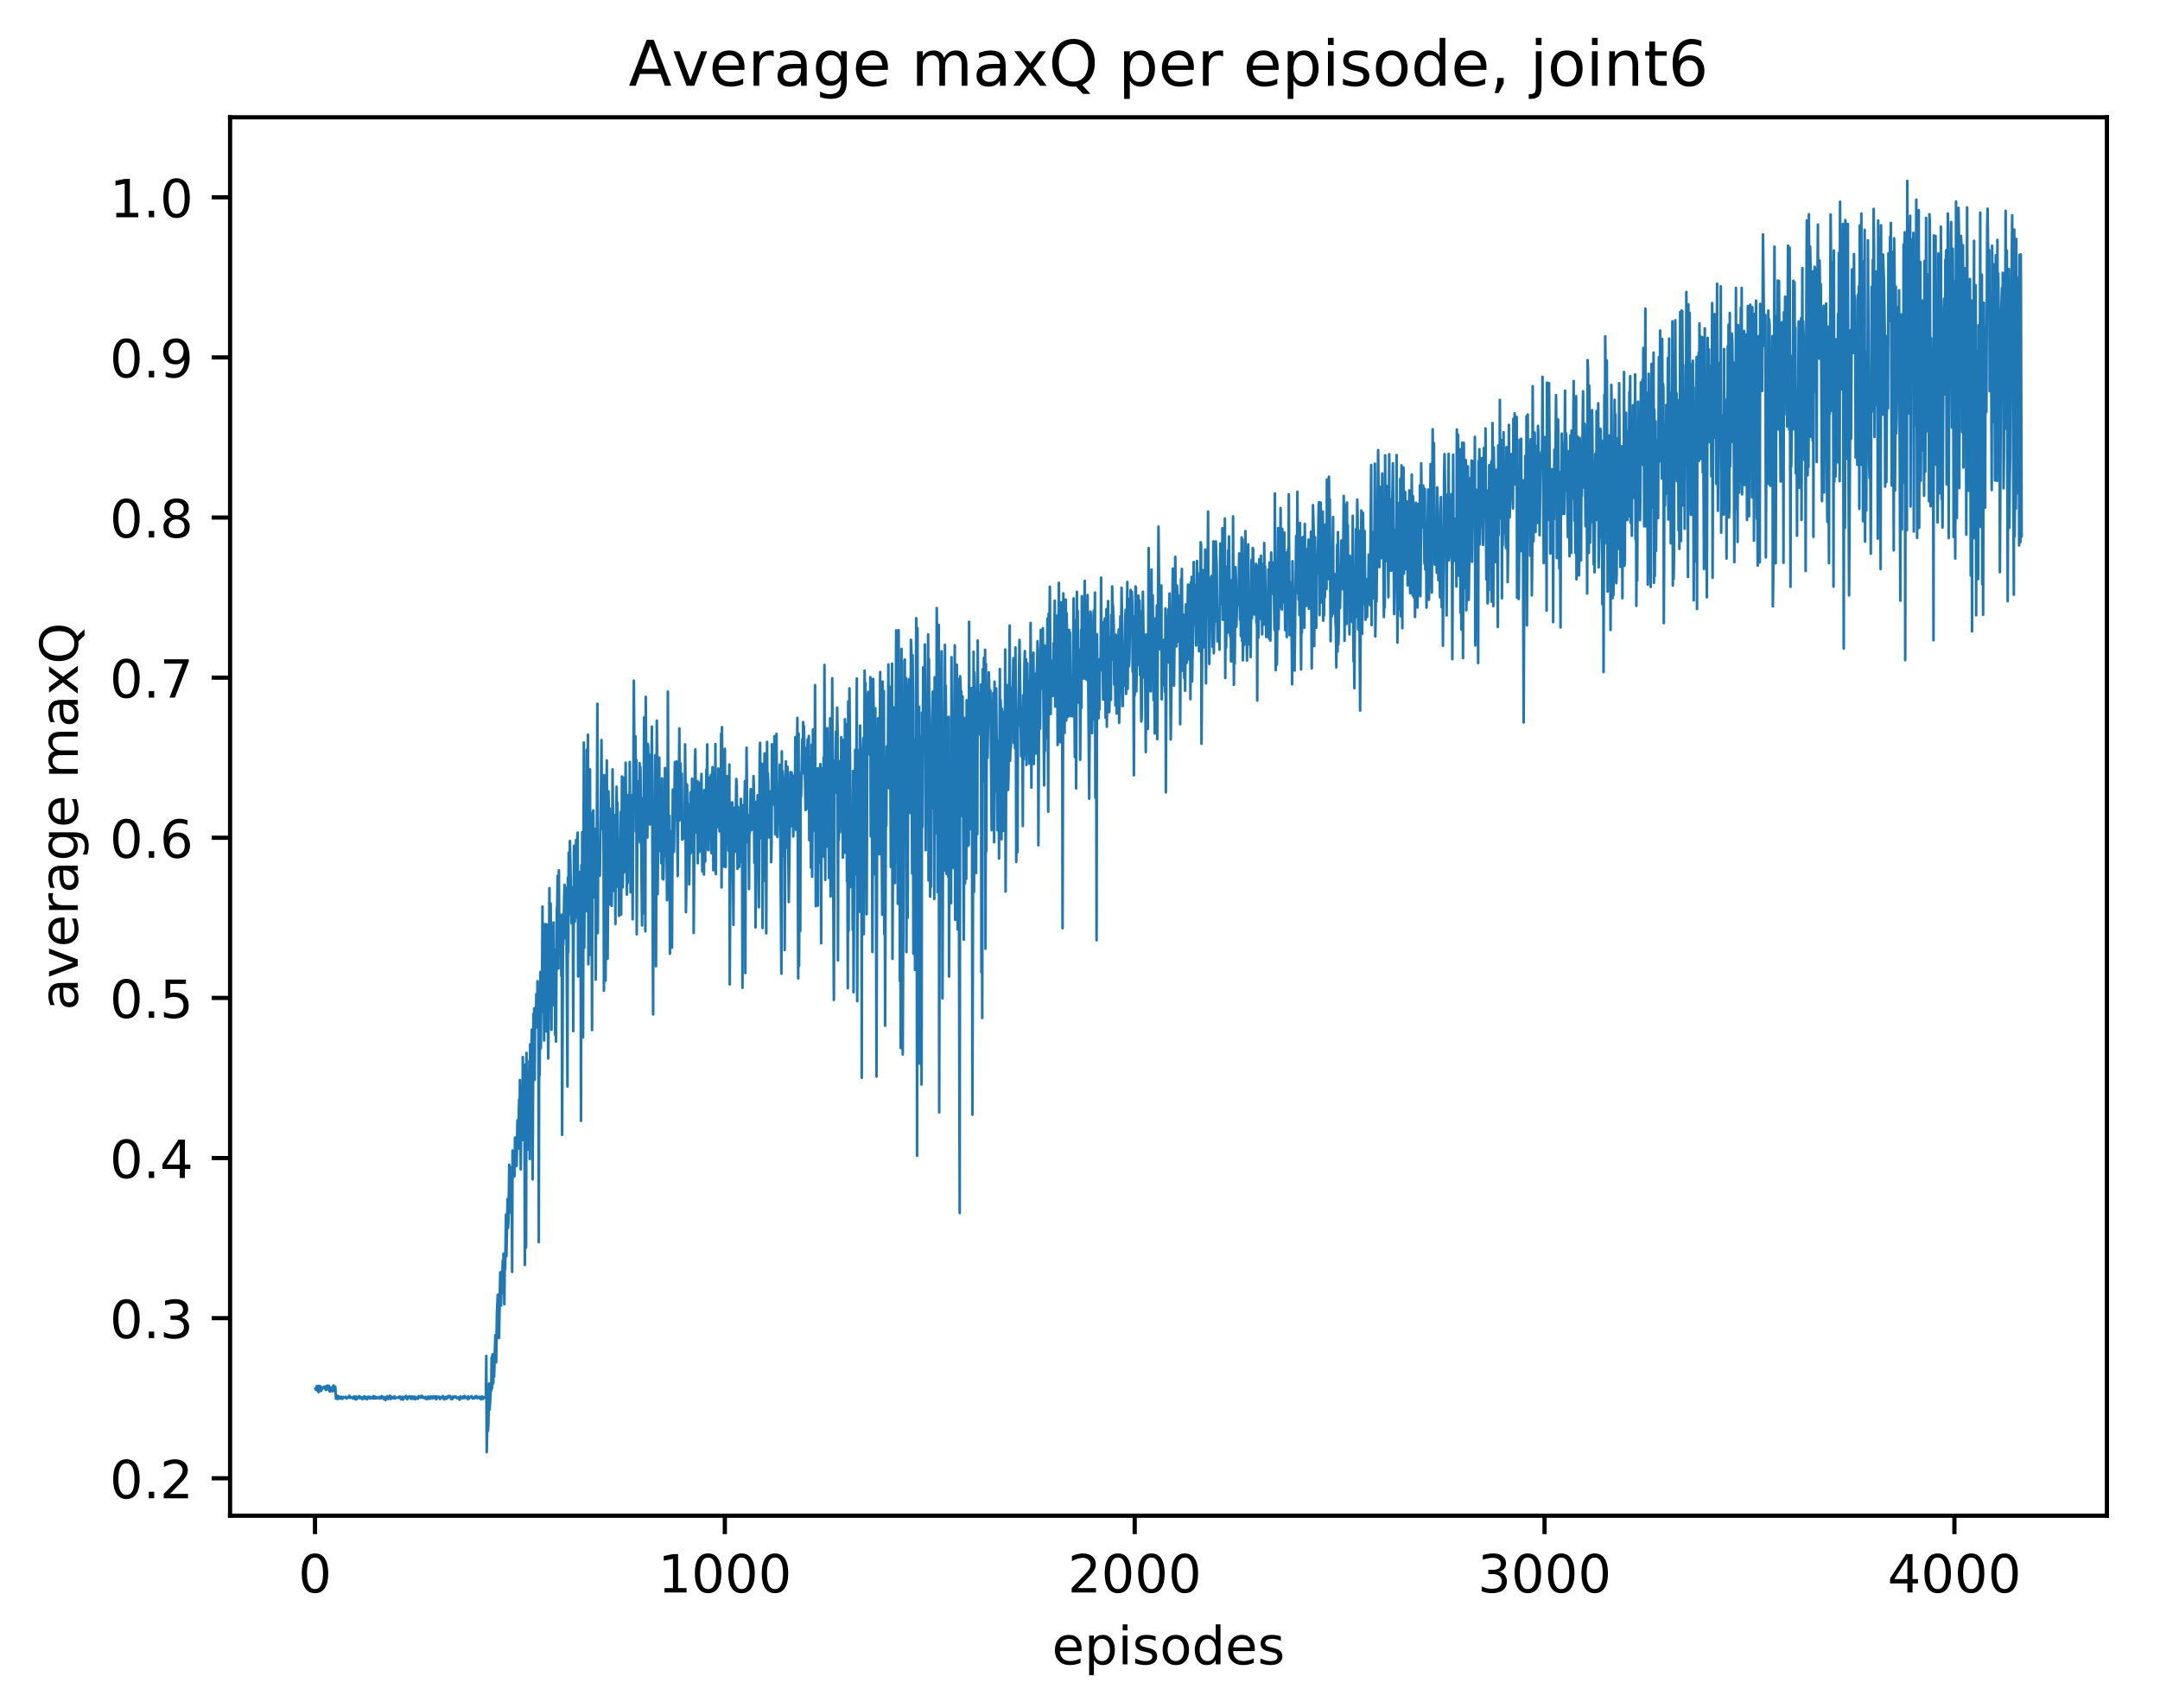<?xml version="1.0" encoding="utf-8" standalone="no"?>
<!DOCTYPE svg PUBLIC "-//W3C//DTD SVG 1.1//EN"
  "http://www.w3.org/Graphics/SVG/1.1/DTD/svg11.dtd">
<!-- Created with matplotlib (http://matplotlib.org/) -->
<svg height="325pt" version="1.1" viewBox="0 0 411 325" width="411pt" xmlns="http://www.w3.org/2000/svg" xmlns:xlink="http://www.w3.org/1999/xlink">
 <defs>
  <style type="text/css">
*{stroke-linecap:butt;stroke-linejoin:round;}
  </style>
 </defs>
 <g id="figure_1">
  <g id="patch_1">
   <path d="M 0 325.986 
L 411.601 325.986 
L 411.601 0 
L 0 0 
z
" style="fill:#ffffff;"/>
  </g>
  <g id="axes_1">
   <g id="patch_2">
    <path d="M 43.781 288.43 
L 400.901 288.43 
L 400.901 22.318 
L 43.781 22.318 
z
" style="fill:#ffffff;"/>
   </g>
   <g id="matplotlib.axis_1">
    <g id="xtick_1">
     <g id="line2d_1">
      <defs>
       <path d="M 0 0 
L 0 3.5 
" id="mb61cd56824" style="stroke:#000000;stroke-width:0.8;"/>
      </defs>
      <g>
       <use style="stroke:#000000;stroke-width:0.8;" x="59.936" xlink:href="#mb61cd56824" y="288.43"/>
      </g>
     </g>
     <g id="text_1">
      <!-- 0 -->
      <defs>
       <path d="M 31.781 66.406 
Q 24.172 66.406 20.328 58.906 
Q 16.5 51.422 16.5 36.375 
Q 16.5 21.391 20.328 13.891 
Q 24.172 6.391 31.781 6.391 
Q 39.453 6.391 43.281 13.891 
Q 47.125 21.391 47.125 36.375 
Q 47.125 51.422 43.281 58.906 
Q 39.453 66.406 31.781 66.406 
z
M 31.781 74.219 
Q 44.047 74.219 50.516 64.516 
Q 56.984 54.828 56.984 36.375 
Q 56.984 17.969 50.516 8.266 
Q 44.047 -1.422 31.781 -1.422 
Q 19.531 -1.422 13.062 8.266 
Q 6.594 17.969 6.594 36.375 
Q 6.594 54.828 13.062 64.516 
Q 19.531 74.219 31.781 74.219 
z
" id="DejaVuSans-30"/>
      </defs>
      <g transform="translate(56.755 303.029)scale(0.1 -0.1)">
       <use xlink:href="#DejaVuSans-30"/>
      </g>
     </g>
    </g>
    <g id="xtick_2">
     <g id="line2d_2">
      <g>
       <use style="stroke:#000000;stroke-width:0.8;" x="137.922" xlink:href="#mb61cd56824" y="288.43"/>
      </g>
     </g>
     <g id="text_2">
      <!-- 1000 -->
      <defs>
       <path d="M 12.406 8.297 
L 28.516 8.297 
L 28.516 63.922 
L 10.984 60.406 
L 10.984 69.391 
L 28.422 72.906 
L 38.281 72.906 
L 38.281 8.297 
L 54.391 8.297 
L 54.391 0 
L 12.406 0 
z
" id="DejaVuSans-31"/>
      </defs>
      <g transform="translate(125.197 303.029)scale(0.1 -0.1)">
       <use xlink:href="#DejaVuSans-31"/>
       <use x="63.623" xlink:href="#DejaVuSans-30"/>
       <use x="127.246" xlink:href="#DejaVuSans-30"/>
       <use x="190.869" xlink:href="#DejaVuSans-30"/>
      </g>
     </g>
    </g>
    <g id="xtick_3">
     <g id="line2d_3">
      <g>
       <use style="stroke:#000000;stroke-width:0.8;" x="215.907" xlink:href="#mb61cd56824" y="288.43"/>
      </g>
     </g>
     <g id="text_3">
      <!-- 2000 -->
      <defs>
       <path d="M 19.188 8.297 
L 53.609 8.297 
L 53.609 0 
L 7.328 0 
L 7.328 8.297 
Q 12.938 14.109 22.625 23.891 
Q 32.328 33.688 34.812 36.531 
Q 39.547 41.844 41.422 45.531 
Q 43.312 49.219 43.312 52.781 
Q 43.312 58.594 39.234 62.25 
Q 35.156 65.922 28.609 65.922 
Q 23.969 65.922 18.812 64.312 
Q 13.672 62.703 7.812 59.422 
L 7.812 69.391 
Q 13.766 71.781 18.938 73 
Q 24.125 74.219 28.422 74.219 
Q 39.75 74.219 46.484 68.547 
Q 53.219 62.891 53.219 53.422 
Q 53.219 48.922 51.531 44.891 
Q 49.859 40.875 45.406 35.406 
Q 44.188 33.984 37.641 27.219 
Q 31.109 20.453 19.188 8.297 
z
" id="DejaVuSans-32"/>
      </defs>
      <g transform="translate(203.182 303.029)scale(0.1 -0.1)">
       <use xlink:href="#DejaVuSans-32"/>
       <use x="63.623" xlink:href="#DejaVuSans-30"/>
       <use x="127.246" xlink:href="#DejaVuSans-30"/>
       <use x="190.869" xlink:href="#DejaVuSans-30"/>
      </g>
     </g>
    </g>
    <g id="xtick_4">
     <g id="line2d_4">
      <g>
       <use style="stroke:#000000;stroke-width:0.8;" x="293.893" xlink:href="#mb61cd56824" y="288.43"/>
      </g>
     </g>
     <g id="text_4">
      <!-- 3000 -->
      <defs>
       <path d="M 40.578 39.312 
Q 47.656 37.797 51.625 33 
Q 55.609 28.219 55.609 21.188 
Q 55.609 10.406 48.188 4.484 
Q 40.766 -1.422 27.094 -1.422 
Q 22.516 -1.422 17.656 -0.516 
Q 12.797 0.391 7.625 2.203 
L 7.625 11.719 
Q 11.719 9.328 16.594 8.109 
Q 21.484 6.891 26.812 6.891 
Q 36.078 6.891 40.938 10.547 
Q 45.797 14.203 45.797 21.188 
Q 45.797 27.641 41.281 31.266 
Q 36.766 34.906 28.719 34.906 
L 20.219 34.906 
L 20.219 43.016 
L 29.109 43.016 
Q 36.375 43.016 40.234 45.922 
Q 44.094 48.828 44.094 54.297 
Q 44.094 59.906 40.109 62.906 
Q 36.141 65.922 28.719 65.922 
Q 24.656 65.922 20.016 65.031 
Q 15.375 64.156 9.812 62.312 
L 9.812 71.094 
Q 15.438 72.656 20.344 73.438 
Q 25.25 74.219 29.594 74.219 
Q 40.828 74.219 47.359 69.109 
Q 53.906 64.016 53.906 55.328 
Q 53.906 49.266 50.438 45.094 
Q 46.969 40.922 40.578 39.312 
z
" id="DejaVuSans-33"/>
      </defs>
      <g transform="translate(281.168 303.029)scale(0.1 -0.1)">
       <use xlink:href="#DejaVuSans-33"/>
       <use x="63.623" xlink:href="#DejaVuSans-30"/>
       <use x="127.246" xlink:href="#DejaVuSans-30"/>
       <use x="190.869" xlink:href="#DejaVuSans-30"/>
      </g>
     </g>
    </g>
    <g id="xtick_5">
     <g id="line2d_5">
      <g>
       <use style="stroke:#000000;stroke-width:0.8;" x="371.879" xlink:href="#mb61cd56824" y="288.43"/>
      </g>
     </g>
     <g id="text_5">
      <!-- 4000 -->
      <defs>
       <path d="M 37.797 64.312 
L 12.891 25.391 
L 37.797 25.391 
z
M 35.203 72.906 
L 47.609 72.906 
L 47.609 25.391 
L 58.016 25.391 
L 58.016 17.188 
L 47.609 17.188 
L 47.609 0 
L 37.797 0 
L 37.797 17.188 
L 4.891 17.188 
L 4.891 26.703 
z
" id="DejaVuSans-34"/>
      </defs>
      <g transform="translate(359.154 303.029)scale(0.1 -0.1)">
       <use xlink:href="#DejaVuSans-34"/>
       <use x="63.623" xlink:href="#DejaVuSans-30"/>
       <use x="127.246" xlink:href="#DejaVuSans-30"/>
       <use x="190.869" xlink:href="#DejaVuSans-30"/>
      </g>
     </g>
    </g>
    <g id="text_6">
     <!-- episodes -->
     <defs>
      <path d="M 56.203 29.594 
L 56.203 25.203 
L 14.891 25.203 
Q 15.484 15.922 20.484 11.062 
Q 25.484 6.203 34.422 6.203 
Q 39.594 6.203 44.453 7.469 
Q 49.312 8.734 54.109 11.281 
L 54.109 2.781 
Q 49.266 0.734 44.188 -0.344 
Q 39.109 -1.422 33.891 -1.422 
Q 20.797 -1.422 13.156 6.188 
Q 5.516 13.812 5.516 26.812 
Q 5.516 40.234 12.766 48.109 
Q 20.016 56 32.328 56 
Q 43.359 56 49.781 48.891 
Q 56.203 41.797 56.203 29.594 
z
M 47.219 32.234 
Q 47.125 39.594 43.094 43.984 
Q 39.062 48.391 32.422 48.391 
Q 24.906 48.391 20.391 44.141 
Q 15.875 39.891 15.188 32.172 
z
" id="DejaVuSans-65"/>
      <path d="M 18.109 8.203 
L 18.109 -20.797 
L 9.078 -20.797 
L 9.078 54.688 
L 18.109 54.688 
L 18.109 46.391 
Q 20.953 51.266 25.266 53.625 
Q 29.594 56 35.594 56 
Q 45.562 56 51.781 48.094 
Q 58.016 40.188 58.016 27.297 
Q 58.016 14.406 51.781 6.484 
Q 45.562 -1.422 35.594 -1.422 
Q 29.594 -1.422 25.266 0.953 
Q 20.953 3.328 18.109 8.203 
z
M 48.688 27.297 
Q 48.688 37.203 44.609 42.844 
Q 40.531 48.484 33.406 48.484 
Q 26.266 48.484 22.188 42.844 
Q 18.109 37.203 18.109 27.297 
Q 18.109 17.391 22.188 11.75 
Q 26.266 6.109 33.406 6.109 
Q 40.531 6.109 44.609 11.75 
Q 48.688 17.391 48.688 27.297 
z
" id="DejaVuSans-70"/>
      <path d="M 9.422 54.688 
L 18.406 54.688 
L 18.406 0 
L 9.422 0 
z
M 9.422 75.984 
L 18.406 75.984 
L 18.406 64.594 
L 9.422 64.594 
z
" id="DejaVuSans-69"/>
      <path d="M 44.281 53.078 
L 44.281 44.578 
Q 40.484 46.531 36.375 47.5 
Q 32.281 48.484 27.875 48.484 
Q 21.188 48.484 17.844 46.438 
Q 14.5 44.391 14.5 40.281 
Q 14.5 37.156 16.891 35.375 
Q 19.281 33.594 26.516 31.984 
L 29.594 31.297 
Q 39.156 29.25 43.188 25.516 
Q 47.219 21.781 47.219 15.094 
Q 47.219 7.469 41.188 3.016 
Q 35.156 -1.422 24.609 -1.422 
Q 20.219 -1.422 15.453 -0.562 
Q 10.688 0.297 5.422 2 
L 5.422 11.281 
Q 10.406 8.688 15.234 7.391 
Q 20.062 6.109 24.812 6.109 
Q 31.156 6.109 34.562 8.281 
Q 37.984 10.453 37.984 14.406 
Q 37.984 18.062 35.516 20.016 
Q 33.062 21.969 24.703 23.781 
L 21.578 24.516 
Q 13.234 26.266 9.516 29.906 
Q 5.812 33.547 5.812 39.891 
Q 5.812 47.609 11.281 51.797 
Q 16.75 56 26.812 56 
Q 31.781 56 36.172 55.266 
Q 40.578 54.547 44.281 53.078 
z
" id="DejaVuSans-73"/>
      <path d="M 30.609 48.391 
Q 23.391 48.391 19.188 42.75 
Q 14.984 37.109 14.984 27.297 
Q 14.984 17.484 19.156 11.844 
Q 23.344 6.203 30.609 6.203 
Q 37.797 6.203 41.984 11.859 
Q 46.188 17.531 46.188 27.297 
Q 46.188 37.016 41.984 42.703 
Q 37.797 48.391 30.609 48.391 
z
M 30.609 56 
Q 42.328 56 49.016 48.375 
Q 55.719 40.766 55.719 27.297 
Q 55.719 13.875 49.016 6.219 
Q 42.328 -1.422 30.609 -1.422 
Q 18.844 -1.422 12.172 6.219 
Q 5.516 13.875 5.516 27.297 
Q 5.516 40.766 12.172 48.375 
Q 18.844 56 30.609 56 
z
" id="DejaVuSans-6f"/>
      <path d="M 45.406 46.391 
L 45.406 75.984 
L 54.391 75.984 
L 54.391 0 
L 45.406 0 
L 45.406 8.203 
Q 42.578 3.328 38.25 0.953 
Q 33.938 -1.422 27.875 -1.422 
Q 17.969 -1.422 11.734 6.484 
Q 5.516 14.406 5.516 27.297 
Q 5.516 40.188 11.734 48.094 
Q 17.969 56 27.875 56 
Q 33.938 56 38.25 53.625 
Q 42.578 51.266 45.406 46.391 
z
M 14.797 27.297 
Q 14.797 17.391 18.875 11.75 
Q 22.953 6.109 30.078 6.109 
Q 37.203 6.109 41.297 11.75 
Q 45.406 17.391 45.406 27.297 
Q 45.406 37.203 41.297 42.844 
Q 37.203 48.484 30.078 48.484 
Q 22.953 48.484 18.875 42.844 
Q 14.797 37.203 14.797 27.297 
z
" id="DejaVuSans-64"/>
     </defs>
     <g transform="translate(200.182 316.707)scale(0.1 -0.1)">
      <use xlink:href="#DejaVuSans-65"/>
      <use x="61.523" xlink:href="#DejaVuSans-70"/>
      <use x="125" xlink:href="#DejaVuSans-69"/>
      <use x="152.783" xlink:href="#DejaVuSans-73"/>
      <use x="204.883" xlink:href="#DejaVuSans-6f"/>
      <use x="266.064" xlink:href="#DejaVuSans-64"/>
      <use x="329.541" xlink:href="#DejaVuSans-65"/>
      <use x="391.064" xlink:href="#DejaVuSans-73"/>
     </g>
    </g>
   </g>
   <g id="matplotlib.axis_2">
    <g id="ytick_1">
     <g id="line2d_6">
      <defs>
       <path d="M 0 0 
L -3.5 0 
" id="m6ac5b07d54" style="stroke:#000000;stroke-width:0.8;"/>
      </defs>
      <g>
       <use style="stroke:#000000;stroke-width:0.8;" x="43.781" xlink:href="#m6ac5b07d54" y="281.308"/>
      </g>
     </g>
     <g id="text_7">
      <!-- 0.2 -->
      <defs>
       <path d="M 10.688 12.406 
L 21 12.406 
L 21 0 
L 10.688 0 
z
" id="DejaVuSans-2e"/>
      </defs>
      <g transform="translate(20.878 285.108)scale(0.1 -0.1)">
       <use xlink:href="#DejaVuSans-30"/>
       <use x="63.623" xlink:href="#DejaVuSans-2e"/>
       <use x="95.41" xlink:href="#DejaVuSans-32"/>
      </g>
     </g>
    </g>
    <g id="ytick_2">
     <g id="line2d_7">
      <g>
       <use style="stroke:#000000;stroke-width:0.8;" x="43.781" xlink:href="#m6ac5b07d54" y="250.837"/>
      </g>
     </g>
     <g id="text_8">
      <!-- 0.3 -->
      <g transform="translate(20.878 254.637)scale(0.1 -0.1)">
       <use xlink:href="#DejaVuSans-30"/>
       <use x="63.623" xlink:href="#DejaVuSans-2e"/>
       <use x="95.41" xlink:href="#DejaVuSans-33"/>
      </g>
     </g>
    </g>
    <g id="ytick_3">
     <g id="line2d_8">
      <g>
       <use style="stroke:#000000;stroke-width:0.8;" x="43.781" xlink:href="#m6ac5b07d54" y="220.366"/>
      </g>
     </g>
     <g id="text_9">
      <!-- 0.4 -->
      <g transform="translate(20.878 224.165)scale(0.1 -0.1)">
       <use xlink:href="#DejaVuSans-30"/>
       <use x="63.623" xlink:href="#DejaVuSans-2e"/>
       <use x="95.41" xlink:href="#DejaVuSans-34"/>
      </g>
     </g>
    </g>
    <g id="ytick_4">
     <g id="line2d_9">
      <g>
       <use style="stroke:#000000;stroke-width:0.8;" x="43.781" xlink:href="#m6ac5b07d54" y="189.895"/>
      </g>
     </g>
     <g id="text_10">
      <!-- 0.5 -->
      <defs>
       <path d="M 10.797 72.906 
L 49.516 72.906 
L 49.516 64.594 
L 19.828 64.594 
L 19.828 46.734 
Q 21.969 47.469 24.109 47.828 
Q 26.266 48.188 28.422 48.188 
Q 40.625 48.188 47.75 41.5 
Q 54.891 34.812 54.891 23.391 
Q 54.891 11.625 47.562 5.094 
Q 40.234 -1.422 26.906 -1.422 
Q 22.312 -1.422 17.547 -0.641 
Q 12.797 0.141 7.719 1.703 
L 7.719 11.625 
Q 12.109 9.234 16.797 8.062 
Q 21.484 6.891 26.703 6.891 
Q 35.156 6.891 40.078 11.328 
Q 45.016 15.766 45.016 23.391 
Q 45.016 31 40.078 35.438 
Q 35.156 39.891 26.703 39.891 
Q 22.75 39.891 18.812 39.016 
Q 14.891 38.141 10.797 36.281 
z
" id="DejaVuSans-35"/>
      </defs>
      <g transform="translate(20.878 193.694)scale(0.1 -0.1)">
       <use xlink:href="#DejaVuSans-30"/>
       <use x="63.623" xlink:href="#DejaVuSans-2e"/>
       <use x="95.41" xlink:href="#DejaVuSans-35"/>
      </g>
     </g>
    </g>
    <g id="ytick_5">
     <g id="line2d_10">
      <g>
       <use style="stroke:#000000;stroke-width:0.8;" x="43.781" xlink:href="#m6ac5b07d54" y="159.424"/>
      </g>
     </g>
     <g id="text_11">
      <!-- 0.6 -->
      <defs>
       <path d="M 33.016 40.375 
Q 26.375 40.375 22.484 35.828 
Q 18.609 31.297 18.609 23.391 
Q 18.609 15.531 22.484 10.953 
Q 26.375 6.391 33.016 6.391 
Q 39.656 6.391 43.531 10.953 
Q 47.406 15.531 47.406 23.391 
Q 47.406 31.297 43.531 35.828 
Q 39.656 40.375 33.016 40.375 
z
M 52.594 71.297 
L 52.594 62.312 
Q 48.875 64.062 45.094 64.984 
Q 41.312 65.922 37.594 65.922 
Q 27.828 65.922 22.672 59.328 
Q 17.531 52.734 16.797 39.406 
Q 19.672 43.656 24.016 45.922 
Q 28.375 48.188 33.594 48.188 
Q 44.578 48.188 50.953 41.516 
Q 57.328 34.859 57.328 23.391 
Q 57.328 12.156 50.688 5.359 
Q 44.047 -1.422 33.016 -1.422 
Q 20.359 -1.422 13.672 8.266 
Q 6.984 17.969 6.984 36.375 
Q 6.984 53.656 15.188 63.938 
Q 23.391 74.219 37.203 74.219 
Q 40.922 74.219 44.703 73.484 
Q 48.484 72.75 52.594 71.297 
z
" id="DejaVuSans-36"/>
      </defs>
      <g transform="translate(20.878 163.223)scale(0.1 -0.1)">
       <use xlink:href="#DejaVuSans-30"/>
       <use x="63.623" xlink:href="#DejaVuSans-2e"/>
       <use x="95.41" xlink:href="#DejaVuSans-36"/>
      </g>
     </g>
    </g>
    <g id="ytick_6">
     <g id="line2d_11">
      <g>
       <use style="stroke:#000000;stroke-width:0.8;" x="43.781" xlink:href="#m6ac5b07d54" y="128.953"/>
      </g>
     </g>
     <g id="text_12">
      <!-- 0.7 -->
      <defs>
       <path d="M 8.203 72.906 
L 55.078 72.906 
L 55.078 68.703 
L 28.609 0 
L 18.312 0 
L 43.219 64.594 
L 8.203 64.594 
z
" id="DejaVuSans-37"/>
      </defs>
      <g transform="translate(20.878 132.752)scale(0.1 -0.1)">
       <use xlink:href="#DejaVuSans-30"/>
       <use x="63.623" xlink:href="#DejaVuSans-2e"/>
       <use x="95.41" xlink:href="#DejaVuSans-37"/>
      </g>
     </g>
    </g>
    <g id="ytick_7">
     <g id="line2d_12">
      <g>
       <use style="stroke:#000000;stroke-width:0.8;" x="43.781" xlink:href="#m6ac5b07d54" y="98.482"/>
      </g>
     </g>
     <g id="text_13">
      <!-- 0.8 -->
      <defs>
       <path d="M 31.781 34.625 
Q 24.75 34.625 20.719 30.859 
Q 16.703 27.094 16.703 20.516 
Q 16.703 13.922 20.719 10.156 
Q 24.75 6.391 31.781 6.391 
Q 38.812 6.391 42.859 10.172 
Q 46.922 13.969 46.922 20.516 
Q 46.922 27.094 42.891 30.859 
Q 38.875 34.625 31.781 34.625 
z
M 21.922 38.812 
Q 15.578 40.375 12.031 44.719 
Q 8.5 49.078 8.5 55.328 
Q 8.5 64.062 14.719 69.141 
Q 20.953 74.219 31.781 74.219 
Q 42.672 74.219 48.875 69.141 
Q 55.078 64.062 55.078 55.328 
Q 55.078 49.078 51.531 44.719 
Q 48 40.375 41.703 38.812 
Q 48.828 37.156 52.797 32.312 
Q 56.781 27.484 56.781 20.516 
Q 56.781 9.906 50.312 4.234 
Q 43.844 -1.422 31.781 -1.422 
Q 19.734 -1.422 13.25 4.234 
Q 6.781 9.906 6.781 20.516 
Q 6.781 27.484 10.781 32.312 
Q 14.797 37.156 21.922 38.812 
z
M 18.312 54.391 
Q 18.312 48.734 21.844 45.562 
Q 25.391 42.391 31.781 42.391 
Q 38.141 42.391 41.719 45.562 
Q 45.312 48.734 45.312 54.391 
Q 45.312 60.062 41.719 63.234 
Q 38.141 66.406 31.781 66.406 
Q 25.391 66.406 21.844 63.234 
Q 18.312 60.062 18.312 54.391 
z
" id="DejaVuSans-38"/>
      </defs>
      <g transform="translate(20.878 102.281)scale(0.1 -0.1)">
       <use xlink:href="#DejaVuSans-30"/>
       <use x="63.623" xlink:href="#DejaVuSans-2e"/>
       <use x="95.41" xlink:href="#DejaVuSans-38"/>
      </g>
     </g>
    </g>
    <g id="ytick_8">
     <g id="line2d_13">
      <g>
       <use style="stroke:#000000;stroke-width:0.8;" x="43.781" xlink:href="#m6ac5b07d54" y="68.011"/>
      </g>
     </g>
     <g id="text_14">
      <!-- 0.9 -->
      <defs>
       <path d="M 10.984 1.516 
L 10.984 10.5 
Q 14.703 8.734 18.5 7.812 
Q 22.312 6.891 25.984 6.891 
Q 35.75 6.891 40.891 13.453 
Q 46.047 20.016 46.781 33.406 
Q 43.953 29.203 39.594 26.953 
Q 35.25 24.703 29.984 24.703 
Q 19.047 24.703 12.672 31.312 
Q 6.297 37.938 6.297 49.422 
Q 6.297 60.641 12.938 67.422 
Q 19.578 74.219 30.609 74.219 
Q 43.266 74.219 49.922 64.516 
Q 56.594 54.828 56.594 36.375 
Q 56.594 19.141 48.406 8.859 
Q 40.234 -1.422 26.422 -1.422 
Q 22.703 -1.422 18.891 -0.688 
Q 15.094 0.047 10.984 1.516 
z
M 30.609 32.422 
Q 37.25 32.422 41.125 36.953 
Q 45.016 41.5 45.016 49.422 
Q 45.016 57.281 41.125 61.844 
Q 37.25 66.406 30.609 66.406 
Q 23.969 66.406 20.094 61.844 
Q 16.219 57.281 16.219 49.422 
Q 16.219 41.5 20.094 36.953 
Q 23.969 32.422 30.609 32.422 
z
" id="DejaVuSans-39"/>
      </defs>
      <g transform="translate(20.878 71.81)scale(0.1 -0.1)">
       <use xlink:href="#DejaVuSans-30"/>
       <use x="63.623" xlink:href="#DejaVuSans-2e"/>
       <use x="95.41" xlink:href="#DejaVuSans-39"/>
      </g>
     </g>
    </g>
    <g id="ytick_9">
     <g id="line2d_14">
      <g>
       <use style="stroke:#000000;stroke-width:0.8;" x="43.781" xlink:href="#m6ac5b07d54" y="37.54"/>
      </g>
     </g>
     <g id="text_15">
      <!-- 1.0 -->
      <g transform="translate(20.878 41.339)scale(0.1 -0.1)">
       <use xlink:href="#DejaVuSans-31"/>
       <use x="63.623" xlink:href="#DejaVuSans-2e"/>
       <use x="95.41" xlink:href="#DejaVuSans-30"/>
      </g>
     </g>
    </g>
    <g id="text_16">
     <!-- average maxQ -->
     <defs>
      <path d="M 34.281 27.484 
Q 23.391 27.484 19.188 25 
Q 14.984 22.516 14.984 16.5 
Q 14.984 11.719 18.141 8.906 
Q 21.297 6.109 26.703 6.109 
Q 34.188 6.109 38.703 11.406 
Q 43.219 16.703 43.219 25.484 
L 43.219 27.484 
z
M 52.203 31.203 
L 52.203 0 
L 43.219 0 
L 43.219 8.297 
Q 40.141 3.328 35.547 0.953 
Q 30.953 -1.422 24.312 -1.422 
Q 15.922 -1.422 10.953 3.297 
Q 6 8.016 6 15.922 
Q 6 25.141 12.172 29.828 
Q 18.359 34.516 30.609 34.516 
L 43.219 34.516 
L 43.219 35.406 
Q 43.219 41.609 39.141 45 
Q 35.062 48.391 27.688 48.391 
Q 23 48.391 18.547 47.266 
Q 14.109 46.141 10.016 43.891 
L 10.016 52.203 
Q 14.938 54.109 19.578 55.047 
Q 24.219 56 28.609 56 
Q 40.484 56 46.344 49.844 
Q 52.203 43.703 52.203 31.203 
z
" id="DejaVuSans-61"/>
      <path d="M 2.984 54.688 
L 12.5 54.688 
L 29.594 8.797 
L 46.688 54.688 
L 56.203 54.688 
L 35.688 0 
L 23.484 0 
z
" id="DejaVuSans-76"/>
      <path d="M 41.109 46.297 
Q 39.594 47.172 37.812 47.578 
Q 36.031 48 33.891 48 
Q 26.266 48 22.188 43.047 
Q 18.109 38.094 18.109 28.812 
L 18.109 0 
L 9.078 0 
L 9.078 54.688 
L 18.109 54.688 
L 18.109 46.188 
Q 20.953 51.172 25.484 53.578 
Q 30.031 56 36.531 56 
Q 37.453 56 38.578 55.875 
Q 39.703 55.766 41.062 55.516 
z
" id="DejaVuSans-72"/>
      <path d="M 45.406 27.984 
Q 45.406 37.75 41.375 43.109 
Q 37.359 48.484 30.078 48.484 
Q 22.859 48.484 18.828 43.109 
Q 14.797 37.75 14.797 27.984 
Q 14.797 18.266 18.828 12.891 
Q 22.859 7.516 30.078 7.516 
Q 37.359 7.516 41.375 12.891 
Q 45.406 18.266 45.406 27.984 
z
M 54.391 6.781 
Q 54.391 -7.172 48.188 -13.984 
Q 42 -20.797 29.203 -20.797 
Q 24.469 -20.797 20.266 -20.094 
Q 16.062 -19.391 12.109 -17.922 
L 12.109 -9.188 
Q 16.062 -11.328 19.922 -12.344 
Q 23.781 -13.375 27.781 -13.375 
Q 36.625 -13.375 41.016 -8.766 
Q 45.406 -4.156 45.406 5.172 
L 45.406 9.625 
Q 42.625 4.781 38.281 2.391 
Q 33.938 0 27.875 0 
Q 17.828 0 11.672 7.656 
Q 5.516 15.328 5.516 27.984 
Q 5.516 40.672 11.672 48.328 
Q 17.828 56 27.875 56 
Q 33.938 56 38.281 53.609 
Q 42.625 51.219 45.406 46.391 
L 45.406 54.688 
L 54.391 54.688 
z
" id="DejaVuSans-67"/>
      <path id="DejaVuSans-20"/>
      <path d="M 52 44.188 
Q 55.375 50.25 60.062 53.125 
Q 64.75 56 71.094 56 
Q 79.641 56 84.281 50.016 
Q 88.922 44.047 88.922 33.016 
L 88.922 0 
L 79.891 0 
L 79.891 32.719 
Q 79.891 40.578 77.094 44.375 
Q 74.312 48.188 68.609 48.188 
Q 61.625 48.188 57.562 43.547 
Q 53.516 38.922 53.516 30.906 
L 53.516 0 
L 44.484 0 
L 44.484 32.719 
Q 44.484 40.625 41.703 44.406 
Q 38.922 48.188 33.109 48.188 
Q 26.219 48.188 22.156 43.531 
Q 18.109 38.875 18.109 30.906 
L 18.109 0 
L 9.078 0 
L 9.078 54.688 
L 18.109 54.688 
L 18.109 46.188 
Q 21.188 51.219 25.484 53.609 
Q 29.781 56 35.688 56 
Q 41.656 56 45.828 52.969 
Q 50 49.953 52 44.188 
z
" id="DejaVuSans-6d"/>
      <path d="M 54.891 54.688 
L 35.109 28.078 
L 55.906 0 
L 45.312 0 
L 29.391 21.484 
L 13.484 0 
L 2.875 0 
L 24.125 28.609 
L 4.688 54.688 
L 15.281 54.688 
L 29.781 35.203 
L 44.281 54.688 
z
" id="DejaVuSans-78"/>
      <path d="M 39.406 66.219 
Q 28.656 66.219 22.328 58.203 
Q 16.016 50.203 16.016 36.375 
Q 16.016 22.609 22.328 14.594 
Q 28.656 6.594 39.406 6.594 
Q 50.141 6.594 56.422 14.594 
Q 62.703 22.609 62.703 36.375 
Q 62.703 50.203 56.422 58.203 
Q 50.141 66.219 39.406 66.219 
z
M 53.219 1.312 
L 66.219 -12.891 
L 54.297 -12.891 
L 43.5 -1.219 
Q 41.891 -1.312 41.031 -1.359 
Q 40.188 -1.422 39.406 -1.422 
Q 24.031 -1.422 14.812 8.859 
Q 5.609 19.141 5.609 36.375 
Q 5.609 53.656 14.812 63.938 
Q 24.031 74.219 39.406 74.219 
Q 54.734 74.219 63.906 63.938 
Q 73.094 53.656 73.094 36.375 
Q 73.094 23.688 67.984 14.641 
Q 62.891 5.609 53.219 1.312 
z
" id="DejaVuSans-51"/>
     </defs>
     <g transform="translate(14.798 192.263)rotate(-90)scale(0.1 -0.1)">
      <use xlink:href="#DejaVuSans-61"/>
      <use x="61.279" xlink:href="#DejaVuSans-76"/>
      <use x="120.459" xlink:href="#DejaVuSans-65"/>
      <use x="181.982" xlink:href="#DejaVuSans-72"/>
      <use x="223.096" xlink:href="#DejaVuSans-61"/>
      <use x="284.375" xlink:href="#DejaVuSans-67"/>
      <use x="347.852" xlink:href="#DejaVuSans-65"/>
      <use x="409.375" xlink:href="#DejaVuSans-20"/>
      <use x="441.162" xlink:href="#DejaVuSans-6d"/>
      <use x="538.574" xlink:href="#DejaVuSans-61"/>
      <use x="599.854" xlink:href="#DejaVuSans-78"/>
      <use x="659.033" xlink:href="#DejaVuSans-51"/>
     </g>
    </g>
   </g>
   <g id="line2d_15">
    <path clip-path="url(#pcc2b35b2b8)" d="M 60.014 264.239 
L 60.092 264.455 
L 60.17 264.462 
L 60.248 263.778 
L 60.326 263.885 
L 60.482 264.764 
L 60.56 263.711 
L 60.638 264.907 
L 60.794 263.755 
L 60.95 264.684 
L 61.028 263.843 
L 61.106 264.666 
L 61.184 264.417 
L 61.652 263.882 
L 61.73 264.12 
L 61.886 263.881 
L 61.964 264.497 
L 62.042 263.78 
L 62.12 264 
L 62.198 264.433 
L 62.354 263.661 
L 62.432 264.339 
L 62.51 264.199 
L 62.588 263.701 
L 62.743 264.806 
L 62.899 264.049 
L 62.977 264.022 
L 63.055 264.696 
L 63.133 264.546 
L 63.211 264.06 
L 63.289 264.744 
L 63.445 263.637 
L 63.601 264.659 
L 63.757 263.85 
L 63.835 264.334 
L 63.913 266.134 
L 63.991 265.975 
L 64.069 265.82 
L 64.225 266.229 
L 64.303 265.606 
L 64.381 266.13 
L 64.459 265.925 
L 64.537 266.041 
L 64.615 265.794 
L 64.771 266.158 
L 64.927 265.804 
L 65.083 265.901 
L 65.161 266.187 
L 65.317 265.839 
L 65.473 265.933 
L 65.629 265.913 
L 65.785 265.801 
L 65.941 266.148 
L 66.253 265.837 
L 66.409 265.988 
L 66.487 265.606 
L 66.565 265.977 
L 66.643 265.803 
L 66.799 265.997 
L 67.033 265.849 
L 67.189 266.143 
L 67.423 265.719 
L 67.657 266.298 
L 67.735 265.762 
L 67.813 265.929 
L 67.891 266.26 
L 68.047 265.896 
L 68.202 265.821 
L 68.358 265.672 
L 68.436 266.08 
L 68.514 265.952 
L 68.67 265.844 
L 68.748 266.058 
L 68.826 265.949 
L 68.904 265.989 
L 68.982 266.254 
L 69.06 265.829 
L 69.138 266.003 
L 69.294 266.104 
L 69.372 265.705 
L 69.528 266.144 
L 69.684 265.879 
L 69.762 265.842 
L 69.84 266.267 
L 70.074 265.791 
L 70.152 265.969 
L 70.23 265.885 
L 70.308 265.798 
L 70.386 266.136 
L 70.542 265.856 
L 70.62 266.042 
L 70.776 265.878 
L 70.854 266.098 
L 70.932 265.946 
L 71.01 266.127 
L 71.088 265.663 
L 71.166 266.063 
L 71.244 265.728 
L 71.322 266.105 
L 71.4 265.794 
L 71.556 266.117 
L 71.634 265.899 
L 71.79 266.069 
L 71.946 265.858 
L 72.024 265.985 
L 72.258 266.142 
L 72.336 265.797 
L 72.492 266.074 
L 72.648 265.674 
L 72.726 265.978 
L 72.804 265.902 
L 72.96 265.825 
L 73.038 266.242 
L 73.116 265.942 
L 73.194 266.03 
L 73.272 265.9 
L 73.35 266.423 
L 73.506 266 
L 73.583 265.923 
L 73.661 265.668 
L 73.739 266.058 
L 73.817 265.963 
L 73.895 266.221 
L 73.973 265.867 
L 74.051 265.931 
L 74.129 266.005 
L 74.207 265.569 
L 74.363 266.224 
L 74.441 266.032 
L 74.519 265.842 
L 74.675 266.005 
L 74.753 265.843 
L 74.831 266.069 
L 74.909 265.807 
L 74.987 265.912 
L 75.065 265.71 
L 75.143 266.117 
L 75.221 266.036 
L 75.611 265.948 
L 75.845 265.989 
L 75.923 265.811 
L 76.001 265.91 
L 76.079 265.754 
L 76.313 266.296 
L 76.547 265.788 
L 76.703 266.323 
L 76.937 265.884 
L 77.015 265.808 
L 77.171 266.011 
L 77.249 265.633 
L 77.405 266.099 
L 77.483 266.278 
L 77.639 265.794 
L 77.795 265.879 
L 77.873 265.971 
L 77.951 265.703 
L 78.029 265.734 
L 78.107 265.851 
L 78.185 266.195 
L 78.341 265.767 
L 78.419 265.862 
L 78.497 266.162 
L 78.575 265.765 
L 78.653 265.822 
L 78.731 265.903 
L 78.809 266.217 
L 78.887 265.776 
L 79.042 266.25 
L 79.198 265.927 
L 79.276 266.059 
L 79.354 265.946 
L 79.51 266.192 
L 79.666 265.664 
L 79.822 265.955 
L 79.9 265.7 
L 80.134 265.925 
L 80.212 265.916 
L 80.29 265.604 
L 80.368 265.955 
L 80.446 265.895 
L 80.524 265.993 
L 80.602 265.852 
L 80.68 266.017 
L 80.758 265.928 
L 80.836 265.851 
L 80.914 266.122 
L 80.992 265.825 
L 81.148 266.255 
L 81.304 265.853 
L 81.382 265.889 
L 81.46 266.174 
L 81.538 265.736 
L 81.694 266.159 
L 81.772 266.077 
L 81.85 266.18 
L 82.006 265.742 
L 82.162 266.021 
L 82.24 265.935 
L 82.318 266.099 
L 82.474 265.704 
L 82.63 265.849 
L 82.708 265.873 
L 82.786 266.085 
L 82.864 265.7 
L 82.942 265.782 
L 83.02 266.272 
L 83.098 266.064 
L 83.176 265.759 
L 83.254 265.978 
L 83.332 265.809 
L 83.41 265.874 
L 83.488 265.946 
L 83.566 265.772 
L 83.722 266.242 
L 83.8 265.933 
L 83.878 266.104 
L 83.956 266.01 
L 84.268 265.649 
L 84.501 266.293 
L 84.657 265.912 
L 84.813 265.843 
L 84.891 266.193 
L 85.047 265.776 
L 85.125 266.035 
L 85.203 265.956 
L 85.359 265.649 
L 85.437 265.842 
L 85.593 265.651 
L 85.749 265.79 
L 85.827 266.252 
L 85.905 266.09 
L 85.983 265.877 
L 86.061 266.246 
L 86.217 265.769 
L 86.295 265.767 
L 86.373 265.915 
L 86.607 265.722 
L 86.685 265.933 
L 86.763 265.761 
L 86.919 266.052 
L 87.075 266.036 
L 87.231 265.907 
L 87.309 266.192 
L 87.387 265.976 
L 87.465 266.354 
L 87.621 265.722 
L 87.855 265.966 
L 87.933 266.079 
L 88.167 265.738 
L 88.323 266.073 
L 88.401 265.633 
L 88.479 265.955 
L 88.557 265.893 
L 88.635 266.004 
L 88.713 265.852 
L 88.791 265.938 
L 88.947 266.009 
L 89.025 266.276 
L 89.103 265.737 
L 89.181 265.948 
L 89.259 266.112 
L 89.415 265.914 
L 89.493 265.91 
L 89.571 265.763 
L 89.649 265.862 
L 89.727 265.663 
L 89.805 266.001 
L 89.883 265.929 
L 89.96 266.137 
L 90.038 265.928 
L 90.116 265.983 
L 90.272 266.095 
L 90.428 265.746 
L 90.506 265.711 
L 90.584 265.911 
L 90.662 265.657 
L 90.818 266.068 
L 90.896 265.841 
L 90.974 266.006 
L 91.052 265.933 
L 91.13 265.892 
L 91.208 266.035 
L 91.286 265.775 
L 91.364 266.111 
L 91.442 265.978 
L 91.52 266.28 
L 91.754 265.729 
L 91.91 266.2 
L 92.066 265.899 
L 92.222 265.944 
L 92.3 265.982 
L 92.378 265.836 
L 92.456 265.933 
L 92.534 258.028 
L 92.612 276.334 
L 92.69 272.207 
L 92.768 272.361 
L 92.846 272.295 
L 92.924 271.074 
L 93.08 263.278 
L 93.158 268.255 
L 93.236 267.069 
L 93.392 264.139 
L 93.47 264.589 
L 93.548 258.324 
L 93.626 264.154 
L 93.704 257.704 
L 93.782 263.349 
L 93.86 263.153 
L 93.938 257.844 
L 94.016 261.997 
L 94.25 254.088 
L 94.406 259.243 
L 94.562 249.666 
L 94.718 246.376 
L 94.952 254.616 
L 95.108 246.338 
L 95.186 242.119 
L 95.342 248.424 
L 95.419 242.006 
L 95.497 246.142 
L 95.653 239.895 
L 95.731 245.94 
L 95.809 238.567 
L 95.965 248.186 
L 96.043 239.453 
L 96.121 241.483 
L 96.277 231.136 
L 96.355 239.043 
L 96.589 228.144 
L 96.667 233.659 
L 96.745 232.546 
L 96.901 221.638 
L 96.979 222.268 
L 97.057 230.727 
L 97.135 229.824 
L 97.291 222.183 
L 97.369 226.733 
L 97.447 242.038 
L 97.525 218.922 
L 97.603 224.15 
L 97.681 219.965 
L 97.759 223.434 
L 97.837 219.579 
L 97.915 223.796 
L 97.993 216.476 
L 98.071 217.415 
L 98.305 221.864 
L 98.461 213.181 
L 98.539 218.637 
L 98.617 217.661 
L 98.773 209.257 
L 98.851 217.492 
L 98.929 205.54 
L 99.085 222.517 
L 99.241 207.169 
L 99.397 216.94 
L 99.475 201.135 
L 99.553 207.81 
L 99.787 202.614 
L 99.865 240.705 
L 100.021 203.22 
L 100.099 237.434 
L 100.177 200.345 
L 100.255 213.686 
L 100.333 204.705 
L 100.411 207.848 
L 100.489 209.941 
L 100.567 218.761 
L 100.723 201.906 
L 100.801 220.563 
L 100.878 198.715 
L 100.956 209.862 
L 101.19 195.935 
L 101.268 196.513 
L 101.346 224.421 
L 101.502 192.927 
L 101.58 199.856 
L 101.658 191.869 
L 101.736 205.473 
L 101.814 192.806 
L 101.892 195.647 
L 101.97 195.383 
L 102.048 189.176 
L 102.204 194.906 
L 102.282 186.713 
L 102.36 195.52 
L 102.438 192.007 
L 102.516 236.361 
L 102.594 196.109 
L 102.672 204.605 
L 102.828 184.969 
L 102.906 199.487 
L 102.984 189.083 
L 103.062 192.623 
L 103.14 190.5 
L 103.218 172.514 
L 103.374 190.776 
L 103.452 175.862 
L 103.53 198.003 
L 103.608 184.278 
L 103.686 187.307 
L 103.764 195.92 
L 103.842 175.848 
L 103.92 177.452 
L 103.998 196.281 
L 104.076 191.389 
L 104.154 175.98 
L 104.31 201.422 
L 104.388 194.447 
L 104.544 169.01 
L 104.622 183.366 
L 104.7 180.002 
L 104.778 171.936 
L 104.934 195.964 
L 105.012 176.644 
L 105.168 191.309 
L 105.324 175.545 
L 105.402 186.832 
L 105.48 185.1 
L 105.558 180.754 
L 105.636 196.942 
L 105.714 185.653 
L 105.792 198.196 
L 105.948 173.086 
L 106.026 172.436 
L 106.104 166.658 
L 106.26 184.299 
L 106.337 165.611 
L 106.415 176.896 
L 106.493 174.264 
L 106.649 180.94 
L 106.727 175.167 
L 106.805 185.695 
L 106.883 174.063 
L 106.961 215.943 
L 107.117 178.12 
L 107.195 179.731 
L 107.351 170.772 
L 107.429 168.375 
L 107.585 178.508 
L 107.741 168.968 
L 107.975 206.733 
L 108.053 166.998 
L 108.131 181.157 
L 108.209 162.264 
L 108.365 173.968 
L 108.443 160.017 
L 108.755 175.706 
L 108.911 168.85 
L 108.989 169.227 
L 109.067 196.216 
L 109.223 160.946 
L 109.379 175.391 
L 109.457 161.975 
L 109.535 174.635 
L 109.613 159.834 
L 109.691 172.728 
L 109.847 159.573 
L 109.925 158.429 
L 110.003 185.807 
L 110.081 180.536 
L 110.159 170.861 
L 110.237 180.543 
L 110.393 165.933 
L 110.471 168.931 
L 110.549 213.29 
L 110.627 164.621 
L 110.705 189.551 
L 110.783 158.334 
L 110.861 164.206 
L 110.939 197.389 
L 111.095 141.293 
L 111.173 180.363 
L 111.251 167.058 
L 111.407 159.608 
L 111.485 173.42 
L 111.563 168.896 
L 111.641 142.686 
L 111.719 165.6 
L 111.796 164.045 
L 111.874 139.802 
L 111.952 183.501 
L 112.108 160.401 
L 112.186 166.149 
L 112.264 146.404 
L 112.342 181.702 
L 112.42 162.608 
L 112.498 167.404 
L 112.576 170.235 
L 112.654 196.02 
L 112.732 154.632 
L 112.81 162.872 
L 112.888 154.224 
L 112.966 164.479 
L 113.044 163.849 
L 113.122 161.197 
L 113.2 170.85 
L 113.278 157.733 
L 113.356 186.429 
L 113.434 165.995 
L 113.512 171.892 
L 113.668 133.923 
L 113.746 177.56 
L 113.824 160.725 
L 113.902 163.981 
L 113.98 163.021 
L 114.058 160.827 
L 114.136 166.618 
L 114.37 148.918 
L 114.448 140.83 
L 114.526 154.068 
L 114.604 152.421 
L 114.682 157.745 
L 114.76 151.36 
L 114.838 159.346 
L 114.916 188.508 
L 114.994 147.498 
L 115.072 156.609 
L 115.15 147.59 
L 115.228 186.627 
L 115.462 144.712 
L 115.618 182.451 
L 115.774 150.579 
L 115.93 156.983 
L 116.008 153.873 
L 116.164 172.146 
L 116.32 160.898 
L 116.398 172.382 
L 116.476 165.126 
L 116.554 146.408 
L 116.71 161.952 
L 116.788 155.115 
L 116.866 169.549 
L 117.022 155.12 
L 117.1 175.834 
L 117.178 155.195 
L 117.255 156.396 
L 117.333 149.723 
L 117.411 158.678 
L 117.489 152.778 
L 117.567 168.745 
L 117.645 159.826 
L 117.801 174.278 
L 118.113 154.492 
L 118.191 174.02 
L 118.347 147.758 
L 118.503 168.854 
L 118.659 148 
L 118.737 166.006 
L 118.815 161.358 
L 118.893 163.005 
L 119.049 145.126 
L 119.205 163.056 
L 119.283 170.235 
L 119.361 156.867 
L 119.439 167.998 
L 119.517 151.299 
L 119.595 154.518 
L 119.751 161.166 
L 119.829 144.995 
L 119.985 169.802 
L 120.063 155.358 
L 120.141 161.133 
L 120.219 164.862 
L 120.297 151.305 
L 120.375 174.941 
L 120.609 129.525 
L 120.765 153.237 
L 120.843 153.868 
L 120.921 140.127 
L 120.999 158.244 
L 121.077 144.598 
L 121.155 177.788 
L 121.311 148.681 
L 121.389 159.654 
L 121.545 149.528 
L 121.623 157.902 
L 121.701 145.204 
L 121.779 160.311 
L 121.857 145.991 
L 122.169 176.111 
L 122.325 151.873 
L 122.403 172.898 
L 122.559 136.5 
L 122.637 173.86 
L 122.714 159.081 
L 122.792 177.221 
L 122.87 132.598 
L 122.948 144.774 
L 123.182 159.373 
L 123.26 141.551 
L 123.338 142.132 
L 123.416 155.334 
L 123.494 143.558 
L 123.65 156.896 
L 123.728 153.241 
L 123.806 153.251 
L 123.884 152.862 
L 124.04 138.264 
L 124.274 193.037 
L 124.352 159.931 
L 124.43 168.917 
L 124.508 164.765 
L 124.664 143.702 
L 124.742 152.26 
L 124.82 183.873 
L 124.976 137.132 
L 125.054 144.943 
L 125.132 170.143 
L 125.288 153.494 
L 125.366 154.732 
L 125.444 144.161 
L 125.522 159.914 
L 125.6 159.752 
L 125.678 162.001 
L 125.756 150.128 
L 125.834 164.268 
L 125.99 148.124 
L 126.068 167.2 
L 126.146 164.595 
L 126.224 167.355 
L 126.458 156.404 
L 126.536 146.152 
L 126.614 162.802 
L 126.77 154.671 
L 126.926 171.297 
L 127.004 162.283 
L 127.082 131.606 
L 127.238 168.473 
L 127.394 155.249 
L 127.472 181.475 
L 127.55 158.364 
L 127.628 160.539 
L 127.706 158.204 
L 127.784 163.315 
L 127.862 180.315 
L 128.018 150.248 
L 128.096 159.624 
L 128.173 155.353 
L 128.251 162.083 
L 128.407 145.033 
L 128.485 155.51 
L 128.563 151.555 
L 128.641 156.084 
L 128.719 144.89 
L 128.953 166.703 
L 129.109 145.739 
L 129.187 149.332 
L 129.265 138.618 
L 129.343 156.079 
L 129.421 153.155 
L 129.499 145.304 
L 129.577 155.875 
L 129.655 153.654 
L 129.733 147.223 
L 129.811 159.782 
L 129.889 155.306 
L 129.967 156.589 
L 130.045 156.106 
L 130.123 156.087 
L 130.201 159.55 
L 130.279 157.636 
L 130.357 141.646 
L 130.435 149.646 
L 130.513 173.572 
L 130.591 169.061 
L 130.669 149.216 
L 130.747 149.442 
L 130.825 163.812 
L 130.903 161.051 
L 130.981 159.567 
L 131.059 153.03 
L 131.137 168.287 
L 131.371 150.78 
L 131.449 162.343 
L 131.527 150.637 
L 131.605 158.502 
L 131.683 148.161 
L 131.761 158.446 
L 131.839 154.214 
L 131.917 150.521 
L 131.995 177.535 
L 132.229 145.057 
L 132.307 142.594 
L 132.463 158.433 
L 132.541 152.34 
L 132.619 156.655 
L 132.697 148.702 
L 132.775 164.27 
L 132.853 148.735 
L 132.931 159.567 
L 133.009 153.686 
L 133.087 162.112 
L 133.243 149.09 
L 133.321 152.264 
L 133.477 147.271 
L 133.632 165.816 
L 133.71 155.093 
L 133.788 165.458 
L 133.866 156.517 
L 133.944 166.416 
L 134.022 150.337 
L 134.178 163.951 
L 134.412 146.442 
L 134.49 153.588 
L 134.568 141.645 
L 134.724 161.69 
L 134.802 161.781 
L 134.958 147.977 
L 135.036 156.625 
L 135.114 156.319 
L 135.27 147.446 
L 135.348 162.344 
L 135.504 148.232 
L 135.582 145.971 
L 135.66 151.11 
L 135.738 165.603 
L 135.816 149.719 
L 135.894 152.38 
L 136.05 159.767 
L 136.128 141.579 
L 136.206 166.332 
L 136.284 152.513 
L 136.362 153.54 
L 136.44 151.067 
L 136.518 151.966 
L 136.596 157.387 
L 136.674 146.241 
L 136.752 156.843 
L 136.83 155.953 
L 136.908 158.216 
L 136.986 157.453 
L 137.064 157.291 
L 137.142 152.548 
L 137.22 139.61 
L 137.298 168.863 
L 137.376 138.37 
L 137.454 149.32 
L 137.532 143.041 
L 137.61 143.227 
L 137.688 164.9 
L 137.766 148.957 
L 137.844 157.546 
L 137.922 142.491 
L 138.078 164.991 
L 138.156 147.954 
L 138.234 149.846 
L 138.39 147.702 
L 138.624 161.882 
L 138.78 145.481 
L 138.858 187.322 
L 139.014 154.955 
L 139.091 159.471 
L 139.169 152.758 
L 139.247 152.962 
L 139.325 152.683 
L 139.559 175.988 
L 139.637 153.704 
L 139.715 153.745 
L 139.871 162.097 
L 140.105 148.236 
L 140.183 149.661 
L 140.339 165.334 
L 140.417 153.564 
L 140.495 160.268 
L 140.573 156.913 
L 140.651 164.957 
L 140.729 154.27 
L 140.807 164.069 
L 140.963 152.022 
L 141.119 156.99 
L 141.197 155.215 
L 141.275 187.964 
L 141.353 153.26 
L 141.431 163.384 
L 141.509 162.313 
L 141.743 148.63 
L 141.821 185.17 
L 141.899 155.146 
L 141.977 156.878 
L 142.055 142.269 
L 142.211 160.244 
L 142.289 155.612 
L 142.367 156.911 
L 142.445 157.229 
L 142.523 169.16 
L 142.601 155.079 
L 142.679 158.491 
L 142.835 150.166 
L 142.913 152.161 
L 142.991 157.948 
L 143.069 155.996 
L 143.147 150.335 
L 143.303 153.042 
L 143.381 147.689 
L 143.459 150.406 
L 143.537 164.158 
L 143.615 159.225 
L 143.693 159.967 
L 143.771 176.485 
L 143.927 152.578 
L 144.005 163.301 
L 144.161 151.337 
L 144.317 163.848 
L 144.395 172.641 
L 144.55 143.689 
L 144.628 141.34 
L 144.784 155.67 
L 144.862 154.563 
L 144.94 159.566 
L 145.018 145.36 
L 145.096 176.6 
L 145.174 163.466 
L 145.252 153.537 
L 145.33 154.121 
L 145.486 143.371 
L 145.564 167.609 
L 145.642 157.954 
L 145.72 149.682 
L 145.798 177.609 
L 145.954 141.181 
L 146.032 150.634 
L 146.11 147.132 
L 146.188 148.918 
L 146.266 159.363 
L 146.422 150.576 
L 146.5 158.816 
L 146.578 153.448 
L 146.656 154.281 
L 146.734 164.064 
L 146.812 160.752 
L 146.89 141.638 
L 147.046 153.094 
L 147.124 145.439 
L 147.28 152.073 
L 147.358 140.084 
L 147.514 158.768 
L 147.748 139.626 
L 147.904 159.275 
L 148.06 150.079 
L 148.138 154.535 
L 148.216 151.402 
L 148.294 154.965 
L 148.372 145.514 
L 148.684 185.275 
L 148.762 142.975 
L 148.84 155.917 
L 148.918 146.747 
L 148.996 148.474 
L 149.074 162.874 
L 149.23 151.129 
L 149.308 180.796 
L 149.464 148.777 
L 149.542 144.865 
L 149.62 161.331 
L 149.698 161.139 
L 149.854 145.933 
L 150.087 171.649 
L 150.399 146.94 
L 150.477 149.98 
L 150.555 151.973 
L 150.633 146.976 
L 150.711 157.229 
L 150.789 147.555 
L 150.945 159.176 
L 151.101 152.442 
L 151.179 155.383 
L 151.257 151.705 
L 151.335 140.276 
L 151.491 157.913 
L 151.725 136.608 
L 151.881 186.184 
L 151.959 139.591 
L 152.037 183.818 
L 152.115 168.094 
L 152.193 155.813 
L 152.271 177.133 
L 152.349 147.096 
L 152.427 151.548 
L 152.661 140.681 
L 152.739 145.703 
L 152.817 137.407 
L 152.895 147.149 
L 152.973 138.153 
L 153.285 154.133 
L 153.363 149.854 
L 153.441 154.006 
L 153.519 142.288 
L 153.597 144.715 
L 153.675 140.684 
L 153.753 153.617 
L 153.909 140.054 
L 153.987 159.875 
L 154.065 144.075 
L 154.143 149.821 
L 154.221 144.489 
L 154.299 165.099 
L 154.455 141.697 
L 154.533 166.84 
L 154.689 138.828 
L 154.767 158.092 
L 154.923 140.536 
L 155.001 154.89 
L 155.079 130.369 
L 155.235 172.44 
L 155.313 155.631 
L 155.391 156.418 
L 155.546 146.235 
L 155.624 172.334 
L 155.702 146.858 
L 155.78 149.535 
L 155.858 146.188 
L 156.014 164.152 
L 156.092 145.396 
L 156.17 150.459 
L 156.248 179.503 
L 156.326 146.842 
L 156.404 150.04 
L 156.482 146.154 
L 156.638 154.777 
L 156.716 144.126 
L 156.794 163.051 
L 156.872 126.521 
L 157.028 167.429 
L 157.106 144.257 
L 157.184 146.998 
L 157.418 138.563 
L 157.496 161.134 
L 157.574 142.557 
L 157.73 167.069 
L 157.808 161.744 
L 157.964 136.687 
L 158.042 170.595 
L 158.12 157.476 
L 158.198 153.183 
L 158.276 159.033 
L 158.354 129.058 
L 158.666 190.269 
L 158.822 144.769 
L 158.9 150.956 
L 159.056 139.235 
L 159.212 144.619 
L 159.29 134.661 
L 159.368 139.03 
L 159.446 182.755 
L 159.524 145.323 
L 159.602 159.863 
L 159.68 144.828 
L 159.836 158.375 
L 159.914 145.685 
L 159.992 157.483 
L 160.07 140.283 
L 160.148 152.384 
L 160.304 140.794 
L 160.382 163.208 
L 160.538 140.918 
L 160.694 162.276 
L 160.772 136.87 
L 160.85 144.608 
L 161.005 137.798 
L 161.161 167.701 
L 161.239 161.216 
L 161.317 188.051 
L 161.395 133.497 
L 161.473 177.12 
L 161.629 130.989 
L 161.941 168.819 
L 162.019 158.528 
L 162.097 162.042 
L 162.175 156.147 
L 162.253 176.963 
L 162.331 146.699 
L 162.409 188.809 
L 162.565 159.351 
L 162.643 165.959 
L 162.721 142.699 
L 162.799 166.359 
L 162.877 157.618 
L 163.033 129.109 
L 163.111 190.527 
L 163.189 166.772 
L 163.267 152.385 
L 163.345 154.143 
L 163.423 169.959 
L 163.501 142.74 
L 163.579 173.5 
L 163.657 138.076 
L 163.735 144.582 
L 163.813 173.187 
L 163.891 144.17 
L 163.969 205.092 
L 164.047 142.511 
L 164.125 144.927 
L 164.281 140.404 
L 164.359 177.752 
L 164.515 127.607 
L 164.593 132.24 
L 164.671 129.964 
L 164.827 149.623 
L 164.905 173.977 
L 165.061 132.351 
L 165.139 140.736 
L 165.217 131.669 
L 165.373 139.752 
L 165.529 143.66 
L 165.607 128.87 
L 165.685 159.161 
L 165.763 156.697 
L 165.841 129.263 
L 165.997 181.162 
L 166.075 160.35 
L 166.153 129.185 
L 166.231 135.512 
L 166.309 166.34 
L 166.464 135.937 
L 166.542 134.785 
L 166.62 142.59 
L 166.776 204.853 
L 166.932 140.001 
L 167.01 153.153 
L 167.088 136.683 
L 167.322 162.561 
L 167.478 127.88 
L 167.556 156.212 
L 167.634 143.626 
L 167.868 174.067 
L 167.946 129.71 
L 168.024 139.384 
L 168.102 138.32 
L 168.18 131.514 
L 168.258 177.73 
L 168.336 144.127 
L 168.414 195.187 
L 168.57 150.598 
L 168.648 157.149 
L 168.726 142.022 
L 168.804 148.286 
L 168.882 147.442 
L 168.96 141.966 
L 169.038 126.439 
L 169.116 149.984 
L 169.194 130.777 
L 169.272 144.098 
L 169.35 130.692 
L 169.506 164.969 
L 169.74 126.297 
L 169.818 182.459 
L 169.896 164.921 
L 170.052 140.685 
L 170.13 143.018 
L 170.208 134.573 
L 170.286 168.044 
L 170.52 119.941 
L 170.676 154.974 
L 170.754 124.595 
L 170.832 171.998 
L 170.988 119.918 
L 171.066 141.401 
L 171.144 130.998 
L 171.222 186.714 
L 171.3 149.649 
L 171.378 199.427 
L 171.534 123.48 
L 171.612 169.082 
L 171.69 136.628 
L 171.768 200.659 
L 172.079 125.745 
L 172.157 125.498 
L 172.235 141.505 
L 172.391 129.004 
L 172.469 181.169 
L 172.547 160.029 
L 172.625 159.757 
L 172.703 174.658 
L 172.859 131.586 
L 172.937 129.246 
L 173.015 133.398 
L 173.093 153.764 
L 173.171 140.3 
L 173.249 154.721 
L 173.327 121.75 
L 173.405 123.124 
L 173.561 166.229 
L 173.639 124.654 
L 173.717 131.925 
L 173.795 181.483 
L 173.873 140.719 
L 173.951 168.71 
L 174.029 148.868 
L 174.107 184.566 
L 174.341 117.637 
L 174.419 146.859 
L 174.497 219.93 
L 174.575 119.511 
L 174.653 151.234 
L 174.731 141.274 
L 174.809 156.489 
L 174.887 134.509 
L 174.965 202.402 
L 175.043 140.196 
L 175.121 166.352 
L 175.199 142.377 
L 175.355 206.371 
L 175.433 135.593 
L 175.511 157.348 
L 175.667 126.98 
L 175.745 131.093 
L 175.901 140.568 
L 175.979 122.635 
L 176.057 129.902 
L 176.135 161.78 
L 176.291 131.892 
L 176.369 150.49 
L 176.447 133.665 
L 176.525 146.857 
L 176.603 120.715 
L 176.681 167.548 
L 176.759 125.41 
L 176.837 139.303 
L 176.915 147.117 
L 176.993 170.617 
L 177.071 161.153 
L 177.149 168.757 
L 177.227 139.127 
L 177.304 139.228 
L 177.46 131.627 
L 177.538 132.728 
L 177.616 153.855 
L 177.694 139.61 
L 177.772 171.063 
L 177.85 128.882 
L 177.928 141.746 
L 178.084 132.953 
L 178.162 158.531 
L 178.24 115.714 
L 178.318 124.514 
L 178.396 169.791 
L 178.474 129.36 
L 178.552 135.221 
L 178.63 118.905 
L 178.708 211.679 
L 178.864 138.009 
L 178.942 136.077 
L 179.02 137.148 
L 179.176 123.921 
L 179.254 134.969 
L 179.332 189.995 
L 179.488 143.357 
L 179.566 146.224 
L 179.644 165.67 
L 179.722 153.369 
L 179.8 122.71 
L 179.878 144.181 
L 179.956 130.468 
L 180.034 140.574 
L 180.112 166.302 
L 180.19 160.763 
L 180.346 140.323 
L 180.424 166.818 
L 180.502 136.411 
L 180.58 185.824 
L 180.736 144.303 
L 180.892 155.703 
L 180.97 171.867 
L 181.048 125.068 
L 181.126 140.908 
L 181.282 165.141 
L 181.36 156.037 
L 181.438 163.202 
L 181.516 135.7 
L 181.594 135.928 
L 181.672 122.796 
L 181.75 175.042 
L 181.828 173.916 
L 181.906 144.812 
L 181.984 173.127 
L 182.062 126.481 
L 182.218 176.871 
L 182.296 167.497 
L 182.374 129.275 
L 182.608 230.843 
L 182.686 128.67 
L 182.763 130.528 
L 182.841 137.677 
L 182.919 131.503 
L 182.997 155.25 
L 183.153 132.514 
L 183.387 178.82 
L 183.543 136.629 
L 183.621 168.122 
L 183.699 157.325 
L 183.777 145.374 
L 183.855 167.237 
L 183.933 133.252 
L 184.089 161.019 
L 184.167 135.486 
L 184.323 160.812 
L 184.401 118.322 
L 184.479 146.646 
L 184.557 138.134 
L 184.713 157.748 
L 184.869 130.928 
L 184.947 139.857 
L 185.025 212.111 
L 185.259 124.029 
L 185.337 169.71 
L 185.415 127.945 
L 185.493 130.464 
L 185.571 134.619 
L 185.649 134.45 
L 185.727 166.117 
L 185.805 133.447 
L 185.883 138.976 
L 185.961 158.736 
L 186.039 121.872 
L 186.117 133.072 
L 186.195 132.378 
L 186.273 138.674 
L 186.429 131.945 
L 186.507 139.813 
L 186.663 130.239 
L 186.741 185.032 
L 186.819 138.039 
L 186.897 193.716 
L 186.975 127.352 
L 187.053 137.136 
L 187.131 141.756 
L 187.209 125.176 
L 187.287 148.717 
L 187.443 123.64 
L 187.521 180.531 
L 187.599 126.319 
L 187.677 161.965 
L 187.755 134.889 
L 187.833 135.145 
L 187.911 144.19 
L 188.145 127.928 
L 188.3 133.795 
L 188.378 134.371 
L 188.456 131.394 
L 188.69 157.965 
L 188.768 133.18 
L 188.846 134.224 
L 188.924 155.902 
L 189.002 131.844 
L 189.08 132.686 
L 189.158 160.287 
L 189.236 129.709 
L 189.314 136.768 
L 189.392 150.575 
L 189.548 131.01 
L 189.782 157.981 
L 189.86 153.101 
L 189.938 140.973 
L 190.016 144.814 
L 190.094 163.364 
L 190.25 127.325 
L 190.328 154.076 
L 190.406 133.28 
L 190.484 138.533 
L 190.562 159.703 
L 190.64 134.848 
L 190.718 142.097 
L 190.796 135.46 
L 190.874 139.766 
L 190.952 158.102 
L 191.03 135.679 
L 191.108 142.088 
L 191.186 152.24 
L 191.264 123.608 
L 191.342 169.657 
L 191.498 138.402 
L 191.576 146.257 
L 191.732 130.35 
L 191.81 150.32 
L 191.888 148.019 
L 192.122 119.044 
L 192.2 144.771 
L 192.278 141.881 
L 192.356 142.199 
L 192.512 130.893 
L 192.59 138.041 
L 192.824 125.251 
L 192.902 141.408 
L 192.98 138.235 
L 193.058 129.536 
L 193.136 142.384 
L 193.214 123.206 
L 193.292 134.754 
L 193.37 164.014 
L 193.448 140.176 
L 193.526 142.857 
L 193.604 162.175 
L 193.681 136.5 
L 193.759 138.11 
L 193.993 121.777 
L 194.305 143.901 
L 194.383 134.587 
L 194.461 140.675 
L 194.539 137.747 
L 194.617 157.198 
L 194.695 132.302 
L 194.773 144.525 
L 194.929 126.538 
L 195.007 123.889 
L 195.163 143.64 
L 195.241 125.481 
L 195.319 145.568 
L 195.475 126.21 
L 195.553 131.177 
L 195.631 130.015 
L 195.787 137.579 
L 195.865 145.316 
L 195.943 129.514 
L 196.021 136.644 
L 196.099 118.525 
L 196.255 149.873 
L 196.333 127.539 
L 196.411 132.938 
L 196.645 124.2 
L 196.723 145.384 
L 196.801 129.465 
L 196.879 132.617 
L 197.035 128.224 
L 197.113 143.393 
L 197.269 127.927 
L 197.347 126.263 
L 197.425 122.013 
L 197.503 123.846 
L 197.581 160.857 
L 197.737 128.159 
L 197.815 129.57 
L 197.893 138.675 
L 198.049 119.864 
L 198.283 131.063 
L 198.439 119.539 
L 198.673 149.456 
L 198.751 124.411 
L 198.829 142.895 
L 198.907 122.861 
L 198.985 133.996 
L 199.063 126.499 
L 199.14 140.417 
L 199.296 117.726 
L 199.452 154.465 
L 199.53 116.77 
L 199.608 128.214 
L 199.764 111.647 
L 199.92 135.881 
L 199.998 125.682 
L 200.076 131.276 
L 200.232 125.937 
L 200.31 132.429 
L 200.388 131.991 
L 200.466 122.411 
L 200.544 128.018 
L 200.7 114.295 
L 200.778 134.447 
L 200.934 117.106 
L 201.012 117.793 
L 201.09 117.525 
L 201.168 121.973 
L 201.246 141.769 
L 201.48 110.911 
L 201.714 141.212 
L 201.87 114.624 
L 202.026 141.372 
L 202.104 121.539 
L 202.182 176.625 
L 202.338 112.921 
L 202.572 139.477 
L 202.65 121.341 
L 202.728 129.299 
L 202.806 114.084 
L 202.884 137.112 
L 202.962 116.681 
L 203.04 123.273 
L 203.196 136.433 
L 203.274 130.019 
L 203.352 135.465 
L 203.43 119.847 
L 203.508 131.723 
L 203.586 120.381 
L 203.664 136.25 
L 203.742 129.185 
L 203.82 132.782 
L 203.898 131.158 
L 203.976 131.58 
L 204.054 136.306 
L 204.288 113.866 
L 204.522 144.074 
L 204.677 118.051 
L 204.755 150.015 
L 204.911 112.615 
L 204.989 130.877 
L 205.067 116.252 
L 205.145 133.696 
L 205.223 133.155 
L 205.301 132.21 
L 205.457 123.623 
L 205.535 144.584 
L 205.691 119.857 
L 205.769 134.714 
L 205.847 113.447 
L 205.925 123.742 
L 206.081 118.096 
L 206.237 129.116 
L 206.393 110.526 
L 206.471 125.563 
L 206.549 114.496 
L 206.627 129.198 
L 206.705 128.244 
L 206.783 129.359 
L 206.939 113.232 
L 207.251 151.988 
L 207.485 116.382 
L 207.563 117.011 
L 207.641 133.607 
L 207.719 124.536 
L 207.797 139.514 
L 207.875 134.764 
L 207.953 122.024 
L 208.031 122.895 
L 208.109 116.224 
L 208.187 136.875 
L 208.343 112.759 
L 208.421 151.77 
L 208.499 133.082 
L 208.577 135.299 
L 208.655 178.915 
L 208.733 120.689 
L 208.811 127.333 
L 208.889 131.147 
L 208.967 125.796 
L 209.045 136.67 
L 209.123 131.831 
L 209.201 134.99 
L 209.279 125.397 
L 209.357 127.564 
L 209.435 125.755 
L 209.513 109.929 
L 209.591 127.293 
L 209.669 126.183 
L 209.747 127.558 
L 209.825 124.651 
L 209.903 133.116 
L 209.981 118.41 
L 210.058 121.017 
L 210.136 123.384 
L 210.214 117.698 
L 210.37 136.603 
L 210.526 115.91 
L 210.604 138.286 
L 210.838 114.38 
L 211.072 135.511 
L 211.306 121.19 
L 211.384 133.179 
L 211.462 117.004 
L 211.54 125.565 
L 211.618 111.583 
L 211.696 114.942 
L 211.774 115.282 
L 211.93 119.047 
L 212.008 130.253 
L 212.086 125.82 
L 212.164 124.899 
L 212.242 134.242 
L 212.32 120.774 
L 212.398 121.468 
L 212.476 135.773 
L 212.554 131.687 
L 212.632 124.159 
L 212.71 125.336 
L 212.866 119.795 
L 212.944 137.561 
L 213.022 133.232 
L 213.1 129.016 
L 213.178 117.273 
L 213.256 128.437 
L 213.412 111.832 
L 213.49 117.002 
L 213.568 134.374 
L 213.646 134.339 
L 213.724 125.433 
L 213.802 126.856 
L 213.88 130.482 
L 214.114 117.519 
L 214.192 116.041 
L 214.27 132.05 
L 214.504 110.74 
L 214.582 131.06 
L 214.66 113.946 
L 214.738 115.661 
L 214.816 126.783 
L 214.894 125.377 
L 215.128 112.267 
L 215.206 119.853 
L 215.284 118.115 
L 215.362 112.619 
L 215.44 114.705 
L 215.518 127.817 
L 215.595 117.283 
L 215.751 147.529 
L 215.829 125.918 
L 215.907 132.337 
L 216.063 111.585 
L 216.141 111.874 
L 216.219 131.563 
L 216.297 126.527 
L 216.375 116.518 
L 216.531 126.525 
L 216.609 113.351 
L 216.687 119.278 
L 216.765 119.149 
L 216.843 114.273 
L 216.921 128.422 
L 216.999 116.304 
L 217.155 137.296 
L 217.233 136.448 
L 217.467 112.619 
L 217.701 128.934 
L 217.779 128.842 
L 217.857 121.275 
L 218.013 143.114 
L 218.091 120.72 
L 218.169 132.73 
L 218.325 123.796 
L 218.403 138.714 
L 218.559 104.284 
L 218.637 128.346 
L 218.715 119.069 
L 218.793 114.031 
L 218.949 131.569 
L 219.105 108.379 
L 219.183 123.353 
L 219.261 121.943 
L 219.339 113.289 
L 219.495 133.223 
L 219.573 119.205 
L 219.729 139.576 
L 219.885 117.617 
L 219.963 135.574 
L 220.041 128.297 
L 220.119 115.22 
L 220.197 140.659 
L 220.431 100.198 
L 220.665 122.682 
L 220.743 123.542 
L 220.821 123.465 
L 220.976 111.414 
L 221.054 133.079 
L 221.132 126.021 
L 221.21 130.416 
L 221.288 129.564 
L 221.444 121.754 
L 221.522 122.312 
L 221.678 131.631 
L 221.756 115.773 
L 221.834 150.768 
L 221.99 117.364 
L 222.224 125.991 
L 222.302 115.976 
L 222.38 126.078 
L 222.536 112.938 
L 222.77 140.716 
L 223.16 108.205 
L 223.238 108.857 
L 223.394 130.468 
L 223.628 105.957 
L 223.784 121.596 
L 223.862 123.011 
L 223.94 111.416 
L 224.018 112.431 
L 224.096 113.931 
L 224.174 119.604 
L 224.252 113.336 
L 224.33 122.133 
L 224.408 115.757 
L 224.486 118.418 
L 224.564 137.818 
L 224.72 110.173 
L 224.798 121.314 
L 224.876 108.264 
L 225.032 127.64 
L 225.11 116.963 
L 225.188 125.668 
L 225.266 122.579 
L 225.344 129.038 
L 225.422 116.968 
L 225.5 131.438 
L 225.656 115.006 
L 225.734 117.287 
L 225.812 126.148 
L 226.046 111.244 
L 226.28 125.512 
L 226.358 123.345 
L 226.435 111.291 
L 226.513 133.052 
L 226.591 110.834 
L 226.669 115.516 
L 226.747 109.781 
L 226.825 129.665 
L 226.903 125.296 
L 226.981 122.549 
L 227.137 106.947 
L 227.215 116.698 
L 227.293 112.549 
L 227.371 118.668 
L 227.449 111.35 
L 227.605 122.841 
L 227.761 106.732 
L 227.839 112.563 
L 227.917 111.472 
L 227.995 109.992 
L 228.151 123.93 
L 228.229 120.628 
L 228.307 109.039 
L 228.385 117.404 
L 228.463 103.187 
L 228.541 103.703 
L 228.619 141.533 
L 228.853 108.503 
L 229.009 123.211 
L 229.087 121.421 
L 229.165 109.003 
L 229.243 117.79 
L 229.321 104.569 
L 229.477 130.041 
L 229.555 113.674 
L 229.633 116.349 
L 229.789 110.617 
L 229.867 97.344 
L 229.945 117.274 
L 230.023 112.142 
L 230.101 126.346 
L 230.179 120.977 
L 230.413 110.071 
L 230.491 109.614 
L 230.569 114.493 
L 230.647 109.979 
L 230.725 123.084 
L 230.881 103.015 
L 230.959 124.304 
L 231.037 118.779 
L 231.115 111.505 
L 231.193 112.114 
L 231.271 118.242 
L 231.349 103.026 
L 231.427 105.721 
L 231.505 107.536 
L 231.661 122.073 
L 231.739 115.821 
L 231.817 116.16 
L 231.894 121.245 
L 231.972 117.201 
L 232.05 123.616 
L 232.206 103.432 
L 232.284 114.981 
L 232.362 112.515 
L 232.44 110.689 
L 232.518 114.391 
L 232.596 100.504 
L 232.674 117.945 
L 232.752 114.633 
L 232.83 115.097 
L 232.986 116.442 
L 233.064 98.663 
L 233.142 129.014 
L 233.22 107.805 
L 233.298 123.276 
L 233.376 116.724 
L 233.454 109.41 
L 233.61 120.383 
L 233.688 104.742 
L 233.766 109.858 
L 233.844 102.072 
L 234.078 121.066 
L 234.156 110.42 
L 234.234 125.869 
L 234.312 121.594 
L 234.39 110.882 
L 234.546 125.827 
L 234.624 98.271 
L 234.78 130.319 
L 234.858 119.716 
L 234.936 126.301 
L 235.092 107.918 
L 235.17 110.408 
L 235.248 119.279 
L 235.326 117.011 
L 235.404 112.869 
L 235.482 114.108 
L 235.56 112.177 
L 235.638 115.168 
L 235.794 105.31 
L 235.95 117.93 
L 236.028 109.678 
L 236.106 121.043 
L 236.262 102.268 
L 236.34 121.948 
L 236.418 102.677 
L 236.496 125.65 
L 236.574 121.36 
L 236.652 105.995 
L 236.73 122.678 
L 236.808 108.354 
L 236.886 114.035 
L 236.964 101.047 
L 237.276 125.701 
L 237.509 103.583 
L 237.665 122.639 
L 237.743 112.332 
L 237.977 125.028 
L 238.133 106.532 
L 238.211 117.695 
L 238.289 116.542 
L 238.367 104.277 
L 238.445 104.506 
L 238.523 114.055 
L 238.601 109.175 
L 238.679 109.348 
L 238.757 116.94 
L 238.835 115.907 
L 238.991 107.283 
L 239.069 118.496 
L 239.147 110.326 
L 239.225 133.307 
L 239.303 107.683 
L 239.381 113.353 
L 239.459 121.345 
L 239.615 106.428 
L 239.693 116.895 
L 239.771 113.949 
L 239.849 115.188 
L 239.927 105.753 
L 240.005 117.897 
L 240.083 109.536 
L 240.161 120.72 
L 240.239 112.914 
L 240.317 117.661 
L 240.395 107.273 
L 240.473 118.86 
L 240.551 103.332 
L 240.629 111.698 
L 240.707 107.763 
L 240.941 121.228 
L 241.097 116.152 
L 241.175 117.603 
L 241.253 121.141 
L 241.331 108.346 
L 241.487 121.547 
L 241.565 107.049 
L 241.721 121.9 
L 241.877 105.148 
L 241.955 113.015 
L 242.033 112.21 
L 242.111 112.568 
L 242.189 107.078 
L 242.267 110.751 
L 242.345 109.06 
L 242.501 119.856 
L 242.579 93.904 
L 242.735 127.536 
L 242.813 113.158 
L 242.89 115.865 
L 242.968 126.475 
L 243.202 100.486 
L 243.28 119.721 
L 243.358 115.004 
L 243.436 106.823 
L 243.514 115.524 
L 243.67 96.682 
L 243.748 110.271 
L 243.826 109.826 
L 243.904 115.977 
L 243.982 100.634 
L 244.06 114.652 
L 244.138 105.113 
L 244.294 114.132 
L 244.372 101.309 
L 244.528 119.907 
L 244.606 108.823 
L 244.684 110.108 
L 244.762 105.162 
L 244.84 121.23 
L 244.918 110.067 
L 244.996 111.218 
L 245.074 104.524 
L 245.152 115.377 
L 245.23 94.056 
L 245.386 120.876 
L 245.464 112.203 
L 245.542 112.021 
L 245.698 110.796 
L 245.854 130.216 
L 245.932 106.792 
L 246.01 112.651 
L 246.166 114.988 
L 246.322 127.6 
L 246.634 101.969 
L 246.712 107.497 
L 246.79 105.384 
L 246.868 93.582 
L 246.946 112.855 
L 247.024 111.665 
L 247.102 114.14 
L 247.18 104.597 
L 247.258 117.07 
L 247.336 99.517 
L 247.414 104.905 
L 247.57 127.402 
L 247.648 111.374 
L 247.726 120.357 
L 247.804 102.312 
L 247.882 106.327 
L 247.96 113.363 
L 248.038 102.141 
L 248.194 119.456 
L 248.272 99.709 
L 248.349 107.816 
L 248.427 115.332 
L 248.505 111.01 
L 248.583 115.252 
L 248.739 104.436 
L 248.895 109.585 
L 248.973 102.693 
L 249.051 115.843 
L 249.207 104.256 
L 249.363 114.559 
L 249.441 101.178 
L 249.597 127.196 
L 249.831 96.13 
L 249.987 101.829 
L 250.065 122.957 
L 250.221 102.238 
L 250.455 119.464 
L 250.533 105.551 
L 250.611 109.214 
L 250.767 106.047 
L 250.923 95.94 
L 251.001 95.545 
L 251.079 117.051 
L 251.157 98.7 
L 251.235 111.667 
L 251.313 95.663 
L 251.391 114.665 
L 251.469 104.973 
L 251.547 106.413 
L 251.625 109.007 
L 251.703 97.352 
L 251.781 118.114 
L 251.859 100.128 
L 251.937 117.101 
L 252.015 107.923 
L 252.093 113.674 
L 252.171 99.822 
L 252.249 104.283 
L 252.405 112.093 
L 252.483 91.252 
L 252.561 98.402 
L 252.717 110.191 
L 252.873 90.704 
L 252.951 103.272 
L 253.029 95.002 
L 253.185 122.018 
L 253.341 104.267 
L 253.419 117.294 
L 253.653 98.374 
L 253.731 116.714 
L 253.808 113.156 
L 253.886 116.77 
L 253.964 109.217 
L 254.12 118.44 
L 254.198 120.06 
L 254.276 126.996 
L 254.432 103.645 
L 254.51 123.979 
L 254.588 101.248 
L 254.666 122.623 
L 254.744 119.573 
L 254.822 110.731 
L 254.9 114.425 
L 254.978 115.725 
L 255.212 102.859 
L 255.524 112.126 
L 255.68 94.367 
L 255.758 101.401 
L 255.836 121.946 
L 256.07 96.038 
L 256.226 118.738 
L 256.304 95.622 
L 256.382 114.918 
L 256.46 99.923 
L 256.538 112.833 
L 256.616 109.119 
L 256.694 106.689 
L 256.772 120.712 
L 256.85 105.752 
L 256.928 115.835 
L 257.006 107.802 
L 257.084 110.883 
L 257.162 111.069 
L 257.24 118.317 
L 257.318 116.282 
L 257.396 98.149 
L 257.552 125.837 
L 257.63 121.012 
L 257.708 130.943 
L 257.864 108.661 
L 257.942 109.505 
L 258.02 100.705 
L 258.098 117.382 
L 258.254 95.075 
L 258.332 99.091 
L 258.41 119.769 
L 258.488 100.894 
L 258.566 102.1 
L 258.8 135.217 
L 259.034 97.141 
L 259.19 120.616 
L 259.345 97.587 
L 259.579 114.917 
L 259.657 101.037 
L 259.813 117.939 
L 259.891 116.272 
L 259.969 112.865 
L 260.125 117.42 
L 260.203 110.177 
L 260.281 111.936 
L 260.359 111.84 
L 260.437 105.544 
L 260.671 115.148 
L 260.905 88.497 
L 260.983 118.949 
L 261.061 103.278 
L 261.139 104.238 
L 261.217 101.252 
L 261.295 106.764 
L 261.373 101.708 
L 261.451 113.861 
L 261.607 88.231 
L 261.685 121.114 
L 261.763 117.244 
L 261.841 100.961 
L 261.919 114.488 
L 262.231 85.664 
L 262.465 107.916 
L 262.543 92.626 
L 262.621 99.325 
L 262.699 94.508 
L 262.777 106.218 
L 262.855 93.102 
L 262.933 102.829 
L 263.011 90.111 
L 263.089 104.797 
L 263.167 99.717 
L 263.323 117.421 
L 263.401 111.843 
L 263.479 115.611 
L 263.557 86.638 
L 263.713 106.785 
L 263.791 96.963 
L 263.869 99.293 
L 263.947 92.48 
L 264.181 113.656 
L 264.337 86.439 
L 264.415 108.613 
L 264.493 95.014 
L 264.571 106.295 
L 264.649 104.6 
L 264.726 108.598 
L 264.96 93.332 
L 265.038 88.155 
L 265.272 116.869 
L 265.506 100.776 
L 265.584 110.051 
L 265.662 109.439 
L 265.74 86.595 
L 265.896 122.282 
L 266.13 96.508 
L 266.208 95.717 
L 266.286 97.2 
L 266.364 115.932 
L 266.442 91.115 
L 266.52 117.303 
L 266.676 88.547 
L 266.832 119.539 
L 266.91 90.821 
L 266.988 97.213 
L 267.066 88.972 
L 267.144 109.164 
L 267.222 102.12 
L 267.3 101.238 
L 267.378 93.616 
L 267.456 108.29 
L 267.534 99.065 
L 267.612 107.177 
L 267.69 95.421 
L 267.768 95.682 
L 267.846 111.392 
L 267.924 98.921 
L 268.002 108.259 
L 268.158 93.328 
L 268.314 112.875 
L 268.392 107.842 
L 268.47 107.323 
L 268.548 103.106 
L 268.626 90.297 
L 268.782 113.238 
L 268.86 94.411 
L 268.938 98.374 
L 269.016 113.672 
L 269.094 98.992 
L 269.172 102.323 
L 269.25 117.397 
L 269.406 95.67 
L 269.484 113.287 
L 269.562 112.402 
L 269.64 102.892 
L 269.718 115.61 
L 269.796 110.391 
L 269.874 95.878 
L 269.952 108.327 
L 270.03 97.64 
L 270.108 112.891 
L 270.185 92.346 
L 270.263 113.447 
L 270.341 106.303 
L 270.419 88.156 
L 270.575 99.835 
L 270.653 97.278 
L 270.731 100.349 
L 270.809 92.401 
L 271.043 107.239 
L 271.121 93.03 
L 271.199 108.377 
L 271.277 107.207 
L 271.355 102.107 
L 271.433 115.62 
L 271.745 93.155 
L 271.901 114.13 
L 271.979 97.093 
L 272.057 103.844 
L 272.213 88.305 
L 272.369 109.884 
L 272.447 112.755 
L 272.603 81.674 
L 272.681 91.895 
L 272.759 89.922 
L 272.837 84.32 
L 272.993 107.444 
L 273.149 106.268 
L 273.227 102.771 
L 273.305 103.556 
L 273.383 108.993 
L 273.461 92.747 
L 273.539 95.391 
L 273.617 97.268 
L 273.695 110.411 
L 273.773 99.175 
L 274.007 113.685 
L 274.163 94.61 
L 274.319 115.539 
L 274.397 102.624 
L 274.475 103.805 
L 274.553 122.896 
L 274.787 90.521 
L 274.865 86.419 
L 275.021 96.972 
L 275.099 94.036 
L 275.255 117.113 
L 275.411 95.278 
L 275.489 97.092 
L 275.567 103.524 
L 275.644 86.358 
L 275.722 106.623 
L 275.8 102.58 
L 275.878 102.616 
L 275.956 105.901 
L 276.034 103.548 
L 276.19 94.036 
L 276.268 100.712 
L 276.346 125.428 
L 276.502 86.53 
L 276.58 102.521 
L 276.658 101.957 
L 276.736 101.774 
L 276.814 98.733 
L 276.892 106.769 
L 277.048 100.149 
L 277.126 111.608 
L 277.204 81.722 
L 277.36 103.258 
L 277.438 82.715 
L 277.516 91.302 
L 277.594 109.56 
L 277.672 105.593 
L 277.75 85.484 
L 277.906 116.588 
L 277.984 103.582 
L 278.062 119.785 
L 278.218 84.235 
L 278.374 125.225 
L 278.53 84.28 
L 278.686 111.902 
L 278.764 87.917 
L 278.842 106.448 
L 278.92 87.546 
L 278.998 116.142 
L 279.076 113.332 
L 279.154 89.952 
L 279.232 101.172 
L 279.31 88.743 
L 279.466 114.156 
L 279.778 90.983 
L 279.856 95.425 
L 279.934 95.013 
L 280.012 87.643 
L 280.09 106.906 
L 280.246 90.416 
L 280.324 99.982 
L 280.402 98.679 
L 280.48 87.687 
L 280.558 98.979 
L 280.636 83.12 
L 280.714 122.817 
L 280.87 93.186 
L 280.948 94.539 
L 281.181 111.526 
L 281.259 126.179 
L 281.337 87.745 
L 281.415 92.982 
L 281.493 85.491 
L 281.571 103.591 
L 281.649 99.791 
L 281.727 100.051 
L 281.805 97.261 
L 281.883 99.012 
L 281.961 87.19 
L 282.039 89.412 
L 282.195 103.695 
L 282.351 85.256 
L 282.429 98.264 
L 282.507 92.57 
L 282.585 98.44 
L 282.663 81.528 
L 282.819 110.267 
L 282.897 93.3 
L 282.975 99.481 
L 283.053 114.816 
L 283.131 114.306 
L 283.209 94.729 
L 283.287 112.282 
L 283.365 88.516 
L 283.521 105.823 
L 283.599 91.708 
L 283.677 99.089 
L 283.755 87.814 
L 283.833 114.495 
L 283.989 80.495 
L 284.145 115.342 
L 284.223 85.134 
L 284.301 89.614 
L 284.535 106.956 
L 284.613 99.753 
L 284.691 103.406 
L 284.769 89.389 
L 285.003 119.303 
L 285.081 84.751 
L 285.159 101.84 
L 285.237 88.531 
L 285.315 98.684 
L 285.393 76.104 
L 285.471 94.911 
L 285.549 90.123 
L 285.627 94.541 
L 285.705 83.739 
L 285.783 113.845 
L 285.861 92.434 
L 285.939 103.807 
L 286.095 82.252 
L 286.173 96.167 
L 286.251 94.14 
L 286.329 101.41 
L 286.407 98.247 
L 286.562 104.293 
L 286.64 85.084 
L 286.718 101.335 
L 286.796 93.889 
L 286.874 110.779 
L 286.952 105.393 
L 287.108 80.862 
L 287.186 89.69 
L 287.264 98.47 
L 287.42 90.994 
L 287.498 93.96 
L 287.654 86.395 
L 287.888 96.761 
L 287.966 79.681 
L 288.044 81.71 
L 288.122 92.245 
L 288.2 78.652 
L 288.278 84.367 
L 288.356 92.065 
L 288.512 79.542 
L 288.59 79.341 
L 288.668 113.743 
L 288.746 108.138 
L 288.824 109.549 
L 288.902 96.295 
L 288.98 113.991 
L 289.058 105.27 
L 289.136 83.669 
L 289.214 95.15 
L 289.37 85.139 
L 289.448 83.494 
L 289.526 104.905 
L 289.604 104.532 
L 289.76 91.389 
L 289.916 137.477 
L 290.072 100.868 
L 290.15 110.225 
L 290.228 86.769 
L 290.384 108.303 
L 290.462 79.223 
L 290.54 119.004 
L 290.618 104.723 
L 290.696 78.868 
L 290.774 96.768 
L 290.852 94.842 
L 290.93 93.905 
L 291.008 84.672 
L 291.164 105.756 
L 291.242 83.59 
L 291.32 85.252 
L 291.476 113.305 
L 291.554 105.748 
L 291.632 73.484 
L 291.788 102.995 
L 292.021 82.309 
L 292.177 101.225 
L 292.333 84.904 
L 292.567 99.49 
L 292.645 81.037 
L 292.723 82.777 
L 292.801 98.384 
L 292.879 95.552 
L 292.957 101.852 
L 293.113 89.183 
L 293.269 86.029 
L 293.347 89.119 
L 293.425 85.037 
L 293.503 71.695 
L 293.659 95.53 
L 293.737 107.155 
L 293.893 83.175 
L 293.971 104.757 
L 294.049 94.198 
L 294.127 97.819 
L 294.205 90.73 
L 294.283 116.198 
L 294.361 72.796 
L 294.439 93.977 
L 294.517 91.18 
L 294.595 98.92 
L 294.751 72.923 
L 294.985 105.351 
L 295.063 104.935 
L 295.141 92.442 
L 295.219 96.765 
L 295.297 89.273 
L 295.375 103.232 
L 295.453 90.357 
L 295.531 118.386 
L 295.609 91.137 
L 295.687 98.826 
L 295.765 85.57 
L 295.843 87.095 
L 295.921 92.762 
L 296.077 75.19 
L 296.155 83.139 
L 296.233 106.194 
L 296.311 91.846 
L 296.389 101.905 
L 296.467 79.818 
L 296.701 108.148 
L 296.779 90.311 
L 296.935 119.397 
L 297.013 89.78 
L 297.091 97.271 
L 297.169 82.504 
L 297.247 97.84 
L 297.48 84.386 
L 297.636 97.778 
L 297.792 74.35 
L 297.87 93.401 
L 297.948 82.425 
L 298.026 82.902 
L 298.338 102.239 
L 298.416 100.29 
L 298.494 85.857 
L 298.65 105.859 
L 298.806 82.868 
L 298.962 105.221 
L 299.04 81.93 
L 299.118 85.731 
L 299.196 94.896 
L 299.274 94.166 
L 299.43 72.495 
L 299.586 99.158 
L 299.664 87.879 
L 299.742 105.213 
L 299.898 75.396 
L 299.976 110.236 
L 300.054 89.904 
L 300.132 100.328 
L 300.21 83.103 
L 300.288 90.461 
L 300.366 85.691 
L 300.444 109.495 
L 300.522 104.745 
L 300.6 83.343 
L 300.678 105.022 
L 300.756 103.984 
L 300.834 106.623 
L 300.912 87.925 
L 300.99 94.45 
L 301.224 74.465 
L 301.302 92.784 
L 301.38 85.182 
L 301.458 80.614 
L 301.536 80.746 
L 301.692 100.133 
L 301.848 85.491 
L 301.926 92.471 
L 302.004 112.955 
L 302.082 68.523 
L 302.16 70.312 
L 302.316 105.205 
L 302.394 73.382 
L 302.472 79.189 
L 302.55 103.262 
L 302.628 83.133 
L 302.706 99.439 
L 302.784 91.467 
L 302.862 94.855 
L 302.939 78.05 
L 303.251 107.402 
L 303.329 103.207 
L 303.407 108.905 
L 303.563 86.358 
L 303.641 95.612 
L 303.719 98.95 
L 303.797 78.21 
L 303.875 80.175 
L 304.031 94.007 
L 304.109 76.758 
L 304.187 107.961 
L 304.265 104.894 
L 304.343 101.462 
L 304.421 102.216 
L 304.499 81.574 
L 304.577 81.911 
L 304.655 101.405 
L 304.811 83.893 
L 304.889 114.967 
L 305.045 92.808 
L 305.123 127.891 
L 305.279 75.129 
L 305.357 103.465 
L 305.435 64 
L 305.513 71.592 
L 305.591 70.727 
L 305.669 94.691 
L 305.747 68.585 
L 305.903 112.568 
L 305.981 82.815 
L 306.059 93.118 
L 306.137 98.071 
L 306.215 82.889 
L 306.293 87.893 
L 306.371 95.515 
L 306.449 119.879 
L 306.605 73.231 
L 306.683 83.44 
L 306.839 113.821 
L 306.917 89.062 
L 306.995 113.276 
L 307.073 105.334 
L 307.229 76.078 
L 307.307 87.828 
L 307.385 78.859 
L 307.541 110.971 
L 307.619 109.345 
L 307.697 83.437 
L 307.853 100.088 
L 307.931 104.439 
L 308.087 72.915 
L 308.243 96.909 
L 308.321 107.878 
L 308.398 90.157 
L 308.476 91.079 
L 308.554 95.934 
L 308.632 84.898 
L 308.71 113.842 
L 308.788 89.17 
L 308.866 92.293 
L 308.944 94.611 
L 309.022 70.789 
L 309.1 107.678 
L 309.178 106.698 
L 309.256 79.798 
L 309.334 95.191 
L 309.412 78.543 
L 309.49 93.295 
L 309.568 92.166 
L 309.646 98.979 
L 309.724 82.033 
L 309.88 98.239 
L 310.036 74.567 
L 310.114 77.732 
L 310.192 71.574 
L 310.27 99.487 
L 310.348 81.392 
L 310.504 101.957 
L 310.582 81.798 
L 310.66 84.366 
L 310.738 77.095 
L 310.894 94.729 
L 310.972 77.731 
L 311.05 87.459 
L 311.128 71.23 
L 311.206 102.684 
L 311.284 82.149 
L 311.362 115.29 
L 311.44 98.102 
L 311.518 110.489 
L 311.674 76.424 
L 311.83 91.253 
L 311.908 79.18 
L 312.064 98.978 
L 312.142 92.784 
L 312.22 72.778 
L 312.298 84.678 
L 312.376 83.519 
L 312.454 82.793 
L 312.532 72.201 
L 312.61 88.455 
L 312.688 66.222 
L 312.766 70.242 
L 312.844 100.144 
L 312.922 96.534 
L 313.078 58.728 
L 313.156 100.148 
L 313.234 75.365 
L 313.312 85.405 
L 313.39 74.769 
L 313.546 111.242 
L 313.624 101.668 
L 313.702 71.134 
L 313.78 83.328 
L 314.013 103.384 
L 314.091 111.68 
L 314.247 69.247 
L 314.325 74.926 
L 314.403 70.424 
L 314.481 70.576 
L 314.559 96.577 
L 314.637 67.096 
L 314.715 110.905 
L 314.793 77.957 
L 314.871 109.63 
L 315.027 80.159 
L 315.105 104.834 
L 315.183 95.115 
L 315.261 83.808 
L 315.339 95.845 
L 315.417 84.596 
L 315.495 98.58 
L 315.651 67.949 
L 315.729 76.335 
L 315.807 87.786 
L 315.885 62.906 
L 315.963 83.268 
L 316.041 74.718 
L 316.119 75.456 
L 316.197 91.054 
L 316.275 64.495 
L 316.353 81.162 
L 316.431 73.003 
L 316.509 74.167 
L 316.587 118.579 
L 316.665 99.763 
L 316.743 80.875 
L 316.821 96.162 
L 316.899 84.937 
L 316.977 93.943 
L 317.055 77.067 
L 317.211 86.085 
L 317.289 84.245 
L 317.367 68.102 
L 317.445 98.858 
L 317.601 64.435 
L 317.679 89.727 
L 317.757 81.05 
L 317.835 82.28 
L 317.913 103.383 
L 317.991 74.777 
L 318.147 90.224 
L 318.225 61.155 
L 318.303 111.421 
L 318.381 87.103 
L 318.459 110.128 
L 318.537 105.246 
L 318.615 67.023 
L 318.693 79.438 
L 318.771 60.95 
L 318.927 90.358 
L 319.005 74.817 
L 319.083 91.563 
L 319.161 85.788 
L 319.239 81.358 
L 319.316 83.227 
L 319.394 100.927 
L 319.472 76.103 
L 319.55 104.459 
L 319.706 59.378 
L 319.784 60.696 
L 319.862 102.953 
L 319.94 59.08 
L 320.018 66.287 
L 320.096 59.222 
L 320.174 69.839 
L 320.252 96.175 
L 320.33 89.536 
L 320.486 77.438 
L 320.564 100.612 
L 320.72 69.416 
L 320.798 81.605 
L 320.876 55.557 
L 320.954 81.819 
L 321.032 76.708 
L 321.11 80.983 
L 321.188 109.793 
L 321.266 57.918 
L 321.344 86.564 
L 321.422 85.406 
L 321.5 59.538 
L 321.656 93.701 
L 321.734 97.968 
L 321.812 76.885 
L 321.89 97.511 
L 321.968 69.325 
L 322.046 92.257 
L 322.124 68.643 
L 322.28 114.243 
L 322.358 87.696 
L 322.436 98.614 
L 322.514 106.855 
L 322.67 73.684 
L 322.748 74.314 
L 322.826 67.925 
L 322.904 115.878 
L 322.982 70.096 
L 323.06 76.9 
L 323.138 86.026 
L 323.216 67.108 
L 323.294 87.682 
L 323.372 61.529 
L 323.45 80.951 
L 323.606 64.043 
L 323.684 87.301 
L 323.762 70.055 
L 323.84 76.269 
L 323.918 64.178 
L 323.996 89.885 
L 324.074 76.84 
L 324.23 108.254 
L 324.386 62.479 
L 324.464 104.17 
L 324.542 79.534 
L 324.62 86.763 
L 324.775 113.667 
L 324.931 64.289 
L 325.087 81.167 
L 325.165 66.475 
L 325.243 84.124 
L 325.321 79.742 
L 325.399 69.621 
L 325.477 72.923 
L 325.555 72.266 
L 325.633 90.619 
L 325.789 57.671 
L 325.867 109.948 
L 326.023 60.038 
L 326.101 66.084 
L 326.179 81.218 
L 326.257 59.766 
L 326.335 83.304 
L 326.413 70.933 
L 326.491 73.372 
L 326.569 92.073 
L 326.725 53.99 
L 326.881 97.195 
L 327.115 69.093 
L 327.193 71.48 
L 327.271 75.635 
L 327.349 74.396 
L 327.427 54.48 
L 327.505 101.36 
L 327.583 79.211 
L 327.739 97.33 
L 327.817 79.081 
L 327.973 97.912 
L 328.051 66.425 
L 328.129 89.183 
L 328.207 88.651 
L 328.441 84.768 
L 328.519 106.291 
L 328.597 75.935 
L 328.675 91.21 
L 328.753 65.851 
L 328.831 88.863 
L 328.909 61.798 
L 328.987 98.485 
L 329.065 96.827 
L 329.143 59.546 
L 329.221 88.702 
L 329.299 79.59 
L 329.377 76.673 
L 329.455 84.13 
L 329.533 63.48 
L 329.611 64.995 
L 329.767 76.337 
L 329.845 68.988 
L 330.001 106.98 
L 330.157 78.084 
L 330.234 96.804 
L 330.312 54.768 
L 330.39 92.178 
L 330.468 69.662 
L 330.624 103.123 
L 330.702 61.847 
L 330.78 92.837 
L 330.858 72.609 
L 330.936 93.747 
L 331.248 58.53 
L 331.326 91.68 
L 331.404 54.781 
L 331.482 94.073 
L 331.56 76.676 
L 331.638 80.518 
L 331.716 86.007 
L 331.872 62.984 
L 331.95 92.293 
L 332.028 91.455 
L 332.262 63.683 
L 332.418 98.945 
L 332.496 88.868 
L 332.574 58.239 
L 332.808 98.224 
L 332.886 61.026 
L 332.964 66.584 
L 333.042 57.969 
L 333.12 83.386 
L 333.198 61.154 
L 333.354 94.647 
L 333.432 58.453 
L 333.51 76.979 
L 333.588 67.451 
L 333.666 74.042 
L 333.744 102.884 
L 333.822 59.735 
L 333.9 74.006 
L 333.978 81.568 
L 334.134 57.203 
L 334.29 98.686 
L 334.368 84.214 
L 334.446 107.642 
L 334.602 63.972 
L 334.758 66.122 
L 334.836 107.025 
L 334.914 57.819 
L 334.992 73.625 
L 335.07 67.937 
L 335.148 74.33 
L 335.226 64.534 
L 335.304 74.39 
L 335.46 44.595 
L 335.693 65.767 
L 335.771 60.925 
L 335.849 65.462 
L 335.927 59.931 
L 336.005 106.069 
L 336.161 73.76 
L 336.395 84.477 
L 336.473 59.107 
L 336.551 92.104 
L 336.629 60.799 
L 336.707 61.834 
L 336.863 92.455 
L 337.019 69.155 
L 337.097 72.56 
L 337.175 80.409 
L 337.253 63.95 
L 337.331 115.383 
L 337.409 110.365 
L 337.643 46.939 
L 337.877 107.189 
L 338.033 60.181 
L 338.111 60.727 
L 338.189 73.518 
L 338.267 53.384 
L 338.423 81.733 
L 338.501 53.472 
L 338.813 91.645 
L 338.891 89.607 
L 339.047 61.324 
L 339.203 88.591 
L 339.281 78.249 
L 339.359 107.097 
L 339.437 59.421 
L 339.515 78.894 
L 339.671 56.455 
L 339.827 61.829 
L 339.905 57.905 
L 340.061 81.177 
L 340.217 46.731 
L 340.295 48.463 
L 340.451 81.764 
L 340.529 47.118 
L 340.685 111.667 
L 340.763 83.076 
L 340.841 88.749 
L 341.075 67.663 
L 341.152 73.949 
L 341.23 53.399 
L 341.386 81.707 
L 341.464 53.713 
L 341.542 76.694 
L 341.62 62.332 
L 341.698 90.048 
L 341.776 87.712 
L 341.854 74.122 
L 341.932 101.946 
L 342.01 75.013 
L 342.088 88.852 
L 342.244 61.168 
L 342.4 92.806 
L 342.478 88.204 
L 342.556 83.853 
L 342.712 60.564 
L 342.79 98.944 
L 342.946 51.013 
L 343.024 82.541 
L 343.102 61.142 
L 343.18 63.564 
L 343.258 66.008 
L 343.336 87.514 
L 343.414 78.716 
L 343.492 70.309 
L 343.57 108.659 
L 343.726 54.288 
L 343.804 41.933 
L 343.96 90.453 
L 344.038 50.591 
L 344.116 88.849 
L 344.194 40.769 
L 344.272 61.924 
L 344.35 61.419 
L 344.428 46.906 
L 344.506 51.072 
L 344.584 83.136 
L 344.662 76.768 
L 344.818 58.513 
L 344.896 83.846 
L 344.974 51.613 
L 345.052 102.153 
L 345.13 52.657 
L 345.208 63.224 
L 345.286 50.763 
L 345.364 74.504 
L 345.442 74.084 
L 345.598 56.349 
L 345.676 87.931 
L 345.754 51.136 
L 345.832 53.446 
L 345.91 42.732 
L 345.988 68.174 
L 346.066 63.458 
L 346.144 61.596 
L 346.222 49.581 
L 346.3 54.472 
L 346.378 68.364 
L 346.456 54.089 
L 346.689 95.361 
L 346.767 64.954 
L 346.845 75.082 
L 347.001 58.194 
L 347.079 93.703 
L 347.157 60.077 
L 347.313 84.253 
L 347.391 86.538 
L 347.469 57.77 
L 347.625 91.903 
L 347.703 99.295 
L 347.781 62.158 
L 348.015 107.175 
L 348.093 62.127 
L 348.171 78.768 
L 348.327 40.816 
L 348.405 49.376 
L 348.483 77.014 
L 348.561 71.364 
L 348.639 78.206 
L 348.795 49.865 
L 348.873 111.64 
L 348.951 47.673 
L 349.029 91.639 
L 349.107 77.595 
L 349.185 70.215 
L 349.263 90.672 
L 349.419 64.557 
L 349.653 87.97 
L 349.731 59.786 
L 349.809 84.802 
L 349.887 48.141 
L 349.965 53.911 
L 350.043 91.545 
L 350.121 38.391 
L 350.199 54.023 
L 350.277 74.095 
L 350.355 70.049 
L 350.433 55.509 
L 350.511 73.804 
L 350.667 42.596 
L 350.823 123.415 
L 350.901 63.394 
L 350.979 84.279 
L 351.057 100.464 
L 351.135 41.878 
L 351.213 83.102 
L 351.291 80.645 
L 351.369 75.389 
L 351.447 87.302 
L 351.603 42.612 
L 351.759 95.595 
L 351.837 113.294 
L 352.148 62.824 
L 352.226 83.473 
L 352.382 51.293 
L 352.46 62.425 
L 352.538 56.789 
L 352.616 67.188 
L 352.772 48.352 
L 352.85 58.46 
L 352.928 56.226 
L 353.006 57.064 
L 353.084 87.06 
L 353.24 65.269 
L 353.318 66.69 
L 353.396 88.455 
L 353.552 56.048 
L 353.63 78.999 
L 353.708 54.478 
L 353.786 96.832 
L 353.864 42.904 
L 353.942 45.869 
L 354.02 83.802 
L 354.176 40.634 
L 354.254 88.45 
L 354.332 77.2 
L 354.41 49.728 
L 354.488 99.193 
L 354.566 73.301 
L 354.644 73.455 
L 354.8 43.741 
L 354.878 103.074 
L 354.956 87.566 
L 355.034 72.747 
L 355.112 97.168 
L 355.19 66.884 
L 355.268 83.352 
L 355.346 73.198 
L 355.424 45.746 
L 355.658 88.353 
L 355.736 90.965 
L 355.814 78.685 
L 355.97 105.351 
L 356.126 54.572 
L 356.204 61.301 
L 356.282 78.269 
L 356.36 49.465 
L 356.438 59.714 
L 356.516 39.757 
L 356.594 47.676 
L 356.672 83.157 
L 356.828 56.585 
L 356.906 58.949 
L 356.984 65.172 
L 357.062 51.634 
L 357.14 77.039 
L 357.218 52.063 
L 357.296 102.506 
L 357.374 41.973 
L 357.452 51.885 
L 357.529 45.273 
L 357.607 95.882 
L 357.685 56.225 
L 357.841 108.286 
L 357.919 42.876 
L 357.997 77.208 
L 358.075 65.054 
L 358.153 60.379 
L 358.231 78.9 
L 358.309 48.43 
L 358.387 51.15 
L 358.465 53.21 
L 358.621 62.084 
L 358.699 92.6 
L 358.777 63.858 
L 358.933 91.728 
L 359.089 67.214 
L 359.167 72.334 
L 359.245 77.758 
L 359.323 48.182 
L 359.401 55.317 
L 359.557 61.07 
L 359.635 45.07 
L 359.713 60.892 
L 359.791 42.424 
L 359.947 92.398 
L 360.103 47.946 
L 360.181 56.17 
L 360.337 104.724 
L 360.415 45.36 
L 360.493 52.182 
L 360.571 93.349 
L 360.649 82.975 
L 360.727 54.544 
L 360.805 82.485 
L 360.883 80.27 
L 360.961 73.689 
L 361.039 75.761 
L 361.195 58.423 
L 361.273 70.973 
L 361.351 55.254 
L 361.585 114.306 
L 361.663 63.905 
L 361.741 79.721 
L 361.819 59.84 
L 361.897 100.75 
L 361.975 67.155 
L 362.053 77.99 
L 362.131 91.869 
L 362.209 46.516 
L 362.287 56.532 
L 362.443 44.191 
L 362.521 125.61 
L 362.599 67.494 
L 362.677 83.621 
L 362.755 44.951 
L 362.833 100.914 
L 362.911 34.414 
L 362.988 64.799 
L 363.066 61.788 
L 363.222 78.659 
L 363.3 42.905 
L 363.378 52.883 
L 363.456 41.069 
L 363.534 96.385 
L 363.69 54.685 
L 363.768 52.329 
L 363.846 45.559 
L 364.002 55.347 
L 364.08 44.299 
L 364.158 101.141 
L 364.236 49.213 
L 364.314 69.87 
L 364.47 80.95 
L 364.626 37.991 
L 364.782 102.358 
L 364.86 53.629 
L 364.938 59.976 
L 365.094 39.995 
L 365.172 100.442 
L 365.25 77.781 
L 365.328 86.434 
L 365.406 49.852 
L 365.484 91.477 
L 365.562 78.874 
L 365.718 77.63 
L 365.796 57.203 
L 365.874 85.717 
L 366.03 72.133 
L 366.108 94.323 
L 366.186 49.666 
L 366.342 89.779 
L 366.498 41.467 
L 366.576 82.113 
L 366.654 69.996 
L 366.732 72.63 
L 366.81 52.234 
L 366.888 71.213 
L 366.966 61.893 
L 367.044 95.387 
L 367.122 40.763 
L 367.2 42.274 
L 367.356 96.337 
L 367.434 64.33 
L 367.512 72.082 
L 367.59 68.837 
L 367.746 84.717 
L 367.824 84.468 
L 367.902 121.823 
L 367.98 44.791 
L 368.058 82.12 
L 368.136 58.469 
L 368.214 88.42 
L 368.292 44.915 
L 368.37 68.29 
L 368.447 65.425 
L 368.603 87.699 
L 368.681 99.413 
L 368.759 91.859 
L 368.837 48.249 
L 368.915 65.435 
L 368.993 57.791 
L 369.071 93.864 
L 369.149 59.654 
L 369.227 93.037 
L 369.305 43.135 
L 369.461 94.976 
L 369.539 93.448 
L 369.617 100.383 
L 369.851 58.837 
L 369.929 56.839 
L 370.085 75.043 
L 370.163 49.402 
L 370.241 50.167 
L 370.319 47.62 
L 370.397 92.18 
L 370.475 57.445 
L 370.553 59.921 
L 370.631 40.627 
L 370.709 44.788 
L 370.787 102.406 
L 370.943 52.787 
L 371.021 56.466 
L 371.099 72.893 
L 371.255 42.237 
L 371.411 81.365 
L 371.489 79.422 
L 371.567 47.317 
L 371.645 59.816 
L 371.723 102.172 
L 371.801 63.327 
L 371.879 86.127 
L 371.957 53.547 
L 372.035 106.281 
L 372.191 38.346 
L 372.347 98.543 
L 372.581 42.754 
L 372.659 39.556 
L 372.737 44.171 
L 372.815 92.869 
L 372.893 55.752 
L 372.971 72.084 
L 373.127 44.894 
L 373.205 46.103 
L 373.283 54.151 
L 373.361 82.231 
L 373.517 46.674 
L 373.595 88.972 
L 373.673 52.022 
L 373.751 77.34 
L 373.906 51.04 
L 373.984 79.078 
L 374.062 58.675 
L 374.14 101.734 
L 374.296 39.468 
L 374.452 86.953 
L 374.53 78.22 
L 374.608 93.397 
L 374.764 55.741 
L 374.842 53.091 
L 374.998 109.53 
L 375.076 57.163 
L 375.154 60.489 
L 375.232 120.156 
L 375.31 62.938 
L 375.388 71.018 
L 375.466 77.735 
L 375.622 45.833 
L 375.7 102.408 
L 375.778 79.583 
L 375.856 97.441 
L 375.934 54.297 
L 376.012 117.084 
L 376.09 66.801 
L 376.168 79.448 
L 376.246 84.753 
L 376.324 72.393 
L 376.402 110.195 
L 376.48 61.895 
L 376.558 77.487 
L 376.636 70.489 
L 376.714 79.044 
L 376.792 40.443 
L 376.87 100.249 
L 376.948 54.238 
L 377.026 79.911 
L 377.104 52.263 
L 377.182 111.161 
L 377.26 66.73 
L 377.338 116.979 
L 377.494 57.594 
L 377.728 96.594 
L 377.806 62.26 
L 377.884 76.29 
L 377.962 78.431 
L 378.118 43.238 
L 378.196 39.712 
L 378.43 59.399 
L 378.508 47.586 
L 378.586 74.447 
L 378.664 73.777 
L 378.742 58.504 
L 378.82 61.269 
L 378.898 70.552 
L 378.976 93.243 
L 379.054 46.752 
L 379.132 57.315 
L 379.288 80.311 
L 379.443 50.289 
L 379.599 91.401 
L 379.677 85.002 
L 379.755 48.566 
L 379.989 91.523 
L 380.067 45.653 
L 380.145 89.732 
L 380.223 52.03 
L 380.301 58.96 
L 380.379 79.492 
L 380.457 63.117 
L 380.535 108.877 
L 380.769 60.065 
L 380.925 54.787 
L 381.003 72.864 
L 381.081 51.915 
L 381.159 61.927 
L 381.237 92.92 
L 381.315 86.143 
L 381.393 60.697 
L 381.471 81.648 
L 381.627 40.118 
L 381.705 63.154 
L 381.861 47.687 
L 382.017 114.407 
L 382.251 51.197 
L 382.329 100.442 
L 382.407 91.735 
L 382.485 87.137 
L 382.563 63.902 
L 382.641 66.913 
L 382.875 40.967 
L 383.187 113.158 
L 383.265 43.702 
L 383.343 102.109 
L 383.421 88.591 
L 383.499 68.32 
L 383.577 96.776 
L 383.655 45.478 
L 383.811 93.844 
L 383.889 52.803 
L 383.967 85.551 
L 384.123 54.364 
L 384.201 103.794 
L 384.279 48.473 
L 384.435 103.152 
L 384.513 48.413 
L 384.669 102.044 
L 384.669 102.044 
" style="fill:none;stroke:#1f77b4;stroke-linecap:square;stroke-width:0.5;"/>
   </g>
   <g id="patch_3">
    <path d="M 43.781 288.43 
L 43.781 22.318 
" style="fill:none;stroke:#000000;stroke-linecap:square;stroke-linejoin:miter;stroke-width:0.8;"/>
   </g>
   <g id="patch_4">
    <path d="M 400.901 288.43 
L 400.901 22.318 
" style="fill:none;stroke:#000000;stroke-linecap:square;stroke-linejoin:miter;stroke-width:0.8;"/>
   </g>
   <g id="patch_5">
    <path d="M 43.781 288.43 
L 400.901 288.43 
" style="fill:none;stroke:#000000;stroke-linecap:square;stroke-linejoin:miter;stroke-width:0.8;"/>
   </g>
   <g id="patch_6">
    <path d="M 43.781 22.318 
L 400.901 22.318 
" style="fill:none;stroke:#000000;stroke-linecap:square;stroke-linejoin:miter;stroke-width:0.8;"/>
   </g>
   <g id="text_17">
    <!-- Average maxQ per episode, joint6 -->
    <defs>
     <path d="M 34.188 63.188 
L 20.797 26.906 
L 47.609 26.906 
z
M 28.609 72.906 
L 39.797 72.906 
L 67.578 0 
L 57.328 0 
L 50.688 18.703 
L 17.828 18.703 
L 11.188 0 
L 0.781 0 
z
" id="DejaVuSans-41"/>
     <path d="M 11.719 12.406 
L 22.016 12.406 
L 22.016 4 
L 14.016 -11.625 
L 7.719 -11.625 
L 11.719 4 
z
" id="DejaVuSans-2c"/>
     <path d="M 9.422 54.688 
L 18.406 54.688 
L 18.406 -0.984 
Q 18.406 -11.422 14.422 -16.109 
Q 10.453 -20.797 1.609 -20.797 
L -1.812 -20.797 
L -1.812 -13.188 
L 0.594 -13.188 
Q 5.719 -13.188 7.562 -10.812 
Q 9.422 -8.453 9.422 -0.984 
z
M 9.422 75.984 
L 18.406 75.984 
L 18.406 64.594 
L 9.422 64.594 
z
" id="DejaVuSans-6a"/>
     <path d="M 54.891 33.016 
L 54.891 0 
L 45.906 0 
L 45.906 32.719 
Q 45.906 40.484 42.875 44.328 
Q 39.844 48.188 33.797 48.188 
Q 26.516 48.188 22.312 43.547 
Q 18.109 38.922 18.109 30.906 
L 18.109 0 
L 9.078 0 
L 9.078 54.688 
L 18.109 54.688 
L 18.109 46.188 
Q 21.344 51.125 25.703 53.562 
Q 30.078 56 35.797 56 
Q 45.219 56 50.047 50.172 
Q 54.891 44.344 54.891 33.016 
z
" id="DejaVuSans-6e"/>
     <path d="M 18.312 70.219 
L 18.312 54.688 
L 36.812 54.688 
L 36.812 47.703 
L 18.312 47.703 
L 18.312 18.016 
Q 18.312 11.328 20.141 9.422 
Q 21.969 7.516 27.594 7.516 
L 36.812 7.516 
L 36.812 0 
L 27.594 0 
Q 17.188 0 13.234 3.875 
Q 9.281 7.766 9.281 18.016 
L 9.281 47.703 
L 2.688 47.703 
L 2.688 54.688 
L 9.281 54.688 
L 9.281 70.219 
z
" id="DejaVuSans-74"/>
    </defs>
    <g transform="translate(119.614 16.318)scale(0.12 -0.12)">
     <use xlink:href="#DejaVuSans-41"/>
     <use x="68.33" xlink:href="#DejaVuSans-76"/>
     <use x="127.51" xlink:href="#DejaVuSans-65"/>
     <use x="189.033" xlink:href="#DejaVuSans-72"/>
     <use x="230.146" xlink:href="#DejaVuSans-61"/>
     <use x="291.426" xlink:href="#DejaVuSans-67"/>
     <use x="354.902" xlink:href="#DejaVuSans-65"/>
     <use x="416.426" xlink:href="#DejaVuSans-20"/>
     <use x="448.213" xlink:href="#DejaVuSans-6d"/>
     <use x="545.625" xlink:href="#DejaVuSans-61"/>
     <use x="606.904" xlink:href="#DejaVuSans-78"/>
     <use x="666.084" xlink:href="#DejaVuSans-51"/>
     <use x="744.795" xlink:href="#DejaVuSans-20"/>
     <use x="776.582" xlink:href="#DejaVuSans-70"/>
     <use x="840.059" xlink:href="#DejaVuSans-65"/>
     <use x="901.582" xlink:href="#DejaVuSans-72"/>
     <use x="942.695" xlink:href="#DejaVuSans-20"/>
     <use x="974.482" xlink:href="#DejaVuSans-65"/>
     <use x="1036.006" xlink:href="#DejaVuSans-70"/>
     <use x="1099.482" xlink:href="#DejaVuSans-69"/>
     <use x="1127.266" xlink:href="#DejaVuSans-73"/>
     <use x="1179.365" xlink:href="#DejaVuSans-6f"/>
     <use x="1240.547" xlink:href="#DejaVuSans-64"/>
     <use x="1304.023" xlink:href="#DejaVuSans-65"/>
     <use x="1365.547" xlink:href="#DejaVuSans-2c"/>
     <use x="1397.334" xlink:href="#DejaVuSans-20"/>
     <use x="1429.121" xlink:href="#DejaVuSans-6a"/>
     <use x="1456.904" xlink:href="#DejaVuSans-6f"/>
     <use x="1518.086" xlink:href="#DejaVuSans-69"/>
     <use x="1545.869" xlink:href="#DejaVuSans-6e"/>
     <use x="1609.248" xlink:href="#DejaVuSans-74"/>
     <use x="1648.457" xlink:href="#DejaVuSans-36"/>
    </g>
   </g>
  </g>
 </g>
 <defs>
  <clipPath id="pcc2b35b2b8">
   <rect height="266.112" width="357.12" x="43.781" y="22.318"/>
  </clipPath>
 </defs>
</svg>
